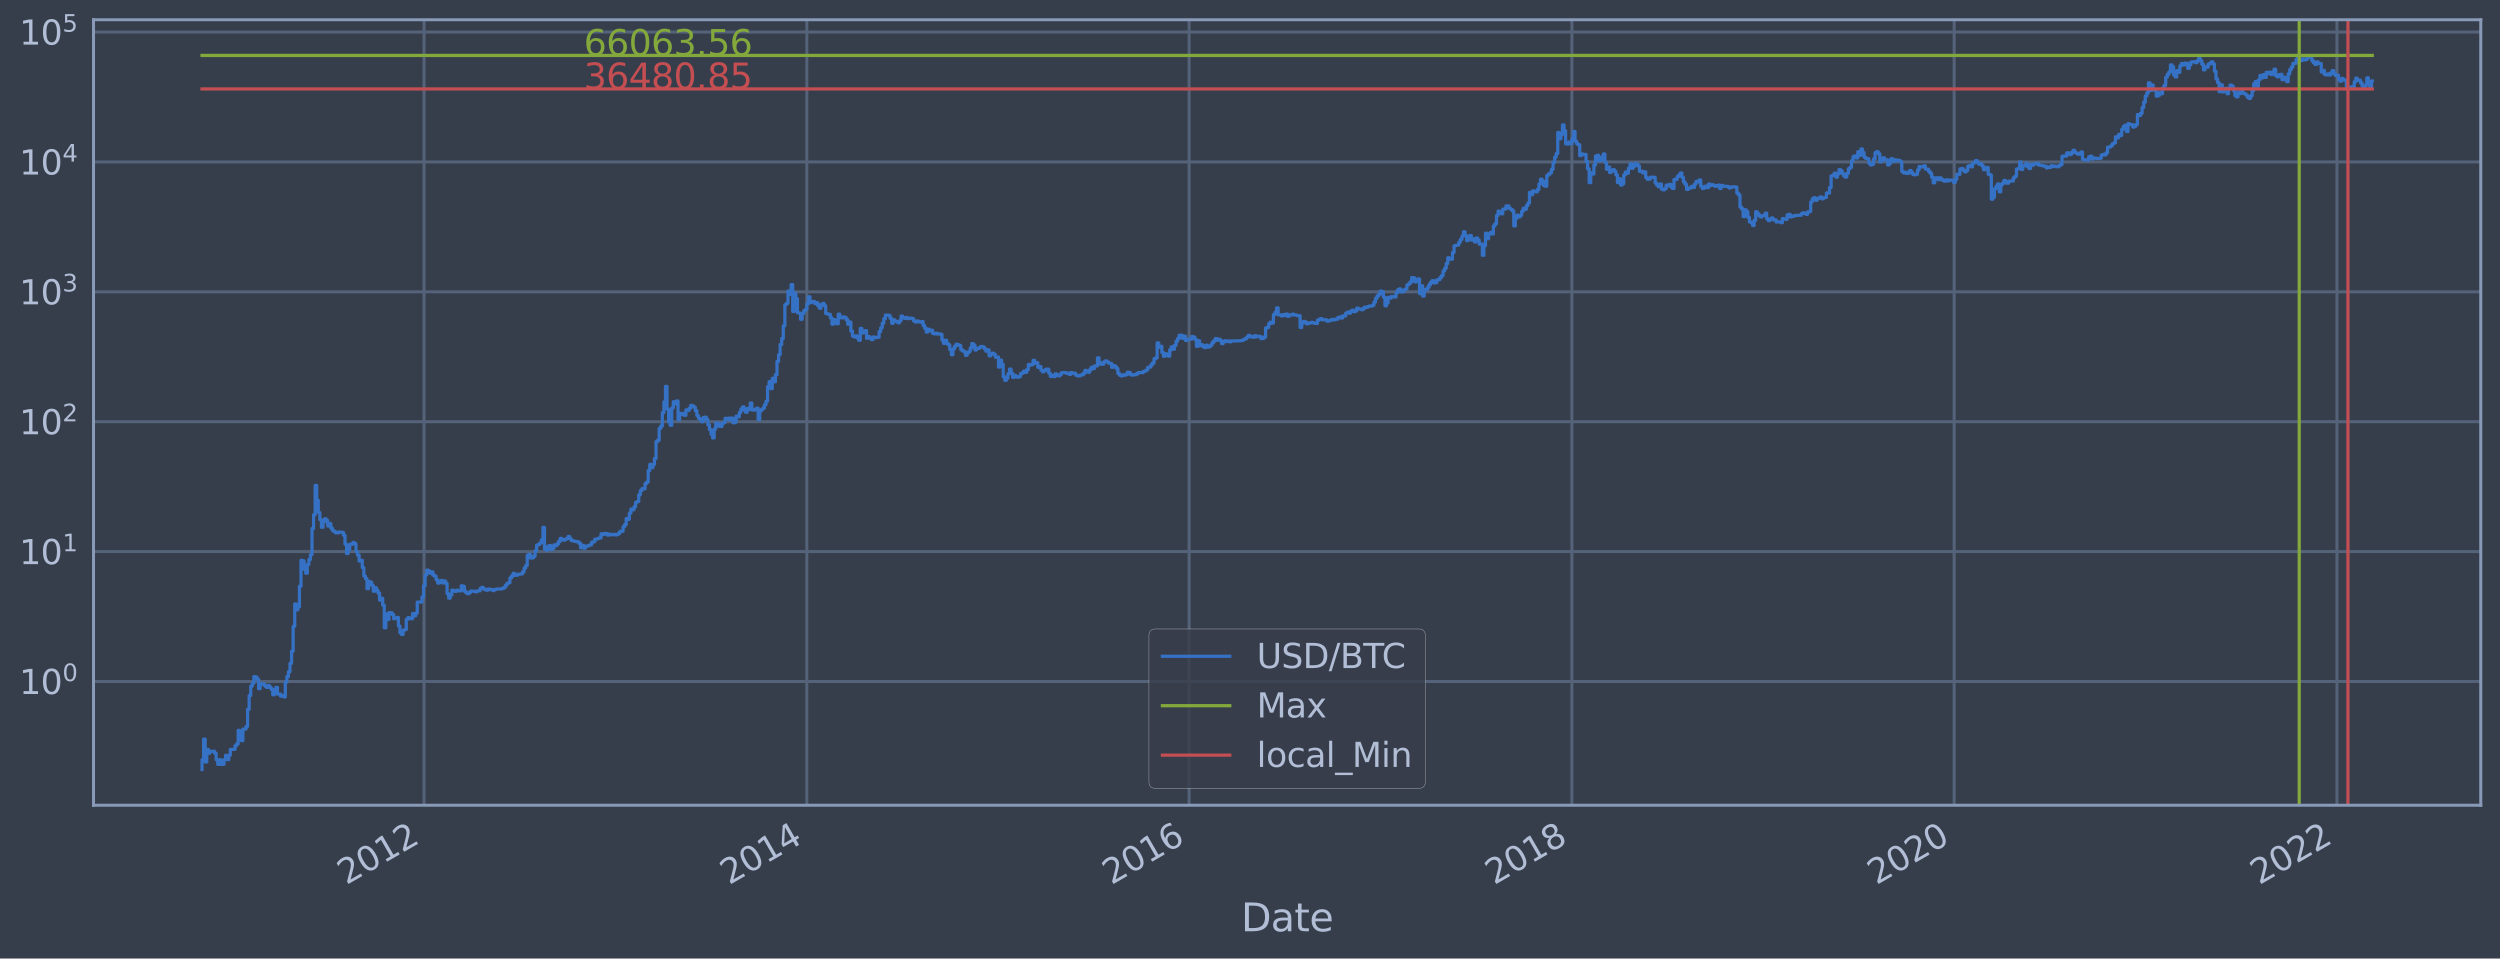 <?xml version="1.0" encoding="utf-8" standalone="no"?>
<!DOCTYPE svg PUBLIC "-//W3C//DTD SVG 1.1//EN"
  "http://www.w3.org/Graphics/SVG/1.1/DTD/svg11.dtd">
<svg xmlns:xlink="http://www.w3.org/1999/xlink" width="934.976pt" height="358.47pt" viewBox="0 0 934.976 358.47" xmlns="http://www.w3.org/2000/svg" version="1.1">
 <defs>
  <style type="text/css">*{stroke-linejoin: round; stroke-linecap: butt}</style>
 </defs>
 <g id="figure_1">
  <g id="patch_1">
   <path d="M 0 358.47 
L 934.976 358.47 
L 934.976 0 
L 0 0 
z
" style="fill: #373e4b"/>
  </g>
  <g id="axes_1">
   <g id="patch_2">
    <path d="M 34.976 301.14 
L 927.776 301.14 
L 927.776 7.38 
L 34.976 7.38 
z
" style="fill: #373e4b"/>
   </g>
   <g id="matplotlib.axis_1">
    <g id="xtick_1">
     <g id="line2d_1">
      <path d="M 158.593 301.14 
L 158.593 7.38 
" clip-path="url(#pdabdd92991)" style="fill: none; stroke: #546379; stroke-width: 1.12; stroke-linecap: square"/>
     </g>
     <g id="line2d_2"/>
     <g id="text_1">
      <!-- 2012 -->
      <g style="fill: #b1bed6" transform="translate(129.512 331.065)rotate(-30)scale(0.126 -0.126)">
       <defs>
        <path id="DejaVuSans-32" d="M 1228 531 
L 3431 531 
L 3431 0 
L 469 0 
L 469 531 
Q 828 903 1448 1529 
Q 2069 2156 2228 2338 
Q 2531 2678 2651 2914 
Q 2772 3150 2772 3378 
Q 2772 3750 2511 3984 
Q 2250 4219 1831 4219 
Q 1534 4219 1204 4116 
Q 875 4013 500 3803 
L 500 4441 
Q 881 4594 1212 4672 
Q 1544 4750 1819 4750 
Q 2544 4750 2975 4387 
Q 3406 4025 3406 3419 
Q 3406 3131 3298 2873 
Q 3191 2616 2906 2266 
Q 2828 2175 2409 1742 
Q 1991 1309 1228 531 
z
" transform="scale(0.016)"/>
        <path id="DejaVuSans-30" d="M 2034 4250 
Q 1547 4250 1301 3770 
Q 1056 3291 1056 2328 
Q 1056 1369 1301 889 
Q 1547 409 2034 409 
Q 2525 409 2770 889 
Q 3016 1369 3016 2328 
Q 3016 3291 2770 3770 
Q 2525 4250 2034 4250 
z
M 2034 4750 
Q 2819 4750 3233 4129 
Q 3647 3509 3647 2328 
Q 3647 1150 3233 529 
Q 2819 -91 2034 -91 
Q 1250 -91 836 529 
Q 422 1150 422 2328 
Q 422 3509 836 4129 
Q 1250 4750 2034 4750 
z
" transform="scale(0.016)"/>
        <path id="DejaVuSans-31" d="M 794 531 
L 1825 531 
L 1825 4091 
L 703 3866 
L 703 4441 
L 1819 4666 
L 2450 4666 
L 2450 531 
L 3481 531 
L 3481 0 
L 794 0 
L 794 531 
z
" transform="scale(0.016)"/>
       </defs>
       <use xlink:href="#DejaVuSans-32"/>
       <use xlink:href="#DejaVuSans-30" x="63.623"/>
       <use xlink:href="#DejaVuSans-31" x="127.246"/>
       <use xlink:href="#DejaVuSans-32" x="190.869"/>
      </g>
     </g>
    </g>
    <g id="xtick_2">
     <g id="line2d_3">
      <path d="M 301.751 301.14 
L 301.751 7.38 
" clip-path="url(#pdabdd92991)" style="fill: none; stroke: #546379; stroke-width: 1.12; stroke-linecap: square"/>
     </g>
     <g id="line2d_4"/>
     <g id="text_2">
      <!-- 2014 -->
      <g style="fill: #b1bed6" transform="translate(272.67 331.065)rotate(-30)scale(0.126 -0.126)">
       <defs>
        <path id="DejaVuSans-34" d="M 2419 4116 
L 825 1625 
L 2419 1625 
L 2419 4116 
z
M 2253 4666 
L 3047 4666 
L 3047 1625 
L 3713 1625 
L 3713 1100 
L 3047 1100 
L 3047 0 
L 2419 0 
L 2419 1100 
L 313 1100 
L 313 1709 
L 2253 4666 
z
" transform="scale(0.016)"/>
       </defs>
       <use xlink:href="#DejaVuSans-32"/>
       <use xlink:href="#DejaVuSans-30" x="63.623"/>
       <use xlink:href="#DejaVuSans-31" x="127.246"/>
       <use xlink:href="#DejaVuSans-34" x="190.869"/>
      </g>
     </g>
    </g>
    <g id="xtick_3">
     <g id="line2d_5">
      <path d="M 444.713 301.14 
L 444.713 7.38 
" clip-path="url(#pdabdd92991)" style="fill: none; stroke: #546379; stroke-width: 1.12; stroke-linecap: square"/>
     </g>
     <g id="line2d_6"/>
     <g id="text_3">
      <!-- 2016 -->
      <g style="fill: #b1bed6" transform="translate(415.632 331.065)rotate(-30)scale(0.126 -0.126)">
       <defs>
        <path id="DejaVuSans-36" d="M 2113 2584 
Q 1688 2584 1439 2293 
Q 1191 2003 1191 1497 
Q 1191 994 1439 701 
Q 1688 409 2113 409 
Q 2538 409 2786 701 
Q 3034 994 3034 1497 
Q 3034 2003 2786 2293 
Q 2538 2584 2113 2584 
z
M 3366 4563 
L 3366 3988 
Q 3128 4100 2886 4159 
Q 2644 4219 2406 4219 
Q 1781 4219 1451 3797 
Q 1122 3375 1075 2522 
Q 1259 2794 1537 2939 
Q 1816 3084 2150 3084 
Q 2853 3084 3261 2657 
Q 3669 2231 3669 1497 
Q 3669 778 3244 343 
Q 2819 -91 2113 -91 
Q 1303 -91 875 529 
Q 447 1150 447 2328 
Q 447 3434 972 4092 
Q 1497 4750 2381 4750 
Q 2619 4750 2861 4703 
Q 3103 4656 3366 4563 
z
" transform="scale(0.016)"/>
       </defs>
       <use xlink:href="#DejaVuSans-32"/>
       <use xlink:href="#DejaVuSans-30" x="63.623"/>
       <use xlink:href="#DejaVuSans-31" x="127.246"/>
       <use xlink:href="#DejaVuSans-36" x="190.869"/>
      </g>
     </g>
    </g>
    <g id="xtick_4">
     <g id="line2d_7">
      <path d="M 587.871 301.14 
L 587.871 7.38 
" clip-path="url(#pdabdd92991)" style="fill: none; stroke: #546379; stroke-width: 1.12; stroke-linecap: square"/>
     </g>
     <g id="line2d_8"/>
     <g id="text_4">
      <!-- 2018 -->
      <g style="fill: #b1bed6" transform="translate(558.79 331.065)rotate(-30)scale(0.126 -0.126)">
       <defs>
        <path id="DejaVuSans-38" d="M 2034 2216 
Q 1584 2216 1326 1975 
Q 1069 1734 1069 1313 
Q 1069 891 1326 650 
Q 1584 409 2034 409 
Q 2484 409 2743 651 
Q 3003 894 3003 1313 
Q 3003 1734 2745 1975 
Q 2488 2216 2034 2216 
z
M 1403 2484 
Q 997 2584 770 2862 
Q 544 3141 544 3541 
Q 544 4100 942 4425 
Q 1341 4750 2034 4750 
Q 2731 4750 3128 4425 
Q 3525 4100 3525 3541 
Q 3525 3141 3298 2862 
Q 3072 2584 2669 2484 
Q 3125 2378 3379 2068 
Q 3634 1759 3634 1313 
Q 3634 634 3220 271 
Q 2806 -91 2034 -91 
Q 1263 -91 848 271 
Q 434 634 434 1313 
Q 434 1759 690 2068 
Q 947 2378 1403 2484 
z
M 1172 3481 
Q 1172 3119 1398 2916 
Q 1625 2713 2034 2713 
Q 2441 2713 2670 2916 
Q 2900 3119 2900 3481 
Q 2900 3844 2670 4047 
Q 2441 4250 2034 4250 
Q 1625 4250 1398 4047 
Q 1172 3844 1172 3481 
z
" transform="scale(0.016)"/>
       </defs>
       <use xlink:href="#DejaVuSans-32"/>
       <use xlink:href="#DejaVuSans-30" x="63.623"/>
       <use xlink:href="#DejaVuSans-31" x="127.246"/>
       <use xlink:href="#DejaVuSans-38" x="190.869"/>
      </g>
     </g>
    </g>
    <g id="xtick_5">
     <g id="line2d_9">
      <path d="M 730.833 301.14 
L 730.833 7.38 
" clip-path="url(#pdabdd92991)" style="fill: none; stroke: #546379; stroke-width: 1.12; stroke-linecap: square"/>
     </g>
     <g id="line2d_10"/>
     <g id="text_5">
      <!-- 2020 -->
      <g style="fill: #b1bed6" transform="translate(701.752 331.065)rotate(-30)scale(0.126 -0.126)">
       <use xlink:href="#DejaVuSans-32"/>
       <use xlink:href="#DejaVuSans-30" x="63.623"/>
       <use xlink:href="#DejaVuSans-32" x="127.246"/>
       <use xlink:href="#DejaVuSans-30" x="190.869"/>
      </g>
     </g>
    </g>
    <g id="xtick_6">
     <g id="line2d_11">
      <path d="M 873.991 301.14 
L 873.991 7.38 
" clip-path="url(#pdabdd92991)" style="fill: none; stroke: #546379; stroke-width: 1.12; stroke-linecap: square"/>
     </g>
     <g id="line2d_12"/>
     <g id="text_6">
      <!-- 2022 -->
      <g style="fill: #b1bed6" transform="translate(844.91 331.065)rotate(-30)scale(0.126 -0.126)">
       <use xlink:href="#DejaVuSans-32"/>
       <use xlink:href="#DejaVuSans-30" x="63.623"/>
       <use xlink:href="#DejaVuSans-32" x="127.246"/>
       <use xlink:href="#DejaVuSans-32" x="190.869"/>
      </g>
     </g>
    </g>
    <g id="text_7">
     <!-- Date -->
     <g style="fill: #b1bed6" transform="translate(464.167 348.276)scale(0.144 -0.144)">
      <defs>
       <path id="DejaVuSans-44" d="M 1259 4147 
L 1259 519 
L 2022 519 
Q 2988 519 3436 956 
Q 3884 1394 3884 2338 
Q 3884 3275 3436 3711 
Q 2988 4147 2022 4147 
L 1259 4147 
z
M 628 4666 
L 1925 4666 
Q 3281 4666 3915 4102 
Q 4550 3538 4550 2338 
Q 4550 1131 3912 565 
Q 3275 0 1925 0 
L 628 0 
L 628 4666 
z
" transform="scale(0.016)"/>
       <path id="DejaVuSans-61" d="M 2194 1759 
Q 1497 1759 1228 1600 
Q 959 1441 959 1056 
Q 959 750 1161 570 
Q 1363 391 1709 391 
Q 2188 391 2477 730 
Q 2766 1069 2766 1631 
L 2766 1759 
L 2194 1759 
z
M 3341 1997 
L 3341 0 
L 2766 0 
L 2766 531 
Q 2569 213 2275 61 
Q 1981 -91 1556 -91 
Q 1019 -91 701 211 
Q 384 513 384 1019 
Q 384 1609 779 1909 
Q 1175 2209 1959 2209 
L 2766 2209 
L 2766 2266 
Q 2766 2663 2505 2880 
Q 2244 3097 1772 3097 
Q 1472 3097 1187 3025 
Q 903 2953 641 2809 
L 641 3341 
Q 956 3463 1253 3523 
Q 1550 3584 1831 3584 
Q 2591 3584 2966 3190 
Q 3341 2797 3341 1997 
z
" transform="scale(0.016)"/>
       <path id="DejaVuSans-74" d="M 1172 4494 
L 1172 3500 
L 2356 3500 
L 2356 3053 
L 1172 3053 
L 1172 1153 
Q 1172 725 1289 603 
Q 1406 481 1766 481 
L 2356 481 
L 2356 0 
L 1766 0 
Q 1100 0 847 248 
Q 594 497 594 1153 
L 594 3053 
L 172 3053 
L 172 3500 
L 594 3500 
L 594 4494 
L 1172 4494 
z
" transform="scale(0.016)"/>
       <path id="DejaVuSans-65" d="M 3597 1894 
L 3597 1613 
L 953 1613 
Q 991 1019 1311 708 
Q 1631 397 2203 397 
Q 2534 397 2845 478 
Q 3156 559 3463 722 
L 3463 178 
Q 3153 47 2828 -22 
Q 2503 -91 2169 -91 
Q 1331 -91 842 396 
Q 353 884 353 1716 
Q 353 2575 817 3079 
Q 1281 3584 2069 3584 
Q 2775 3584 3186 3129 
Q 3597 2675 3597 1894 
z
M 3022 2063 
Q 3016 2534 2758 2815 
Q 2500 3097 2075 3097 
Q 1594 3097 1305 2825 
Q 1016 2553 972 2059 
L 3022 2063 
z
" transform="scale(0.016)"/>
      </defs>
      <use xlink:href="#DejaVuSans-44"/>
      <use xlink:href="#DejaVuSans-61" x="77.002"/>
      <use xlink:href="#DejaVuSans-74" x="138.281"/>
      <use xlink:href="#DejaVuSans-65" x="177.49"/>
     </g>
    </g>
   </g>
   <g id="matplotlib.axis_2">
    <g id="ytick_1">
     <g id="line2d_13">
      <path d="M 34.976 254.864 
L 927.776 254.864 
" clip-path="url(#pdabdd92991)" style="fill: none; stroke: #546379; stroke-width: 1.12; stroke-linecap: square"/>
     </g>
     <g id="line2d_14"/>
     <g id="text_8">
      <!-- $\mathdefault{10^{0}}$ -->
      <g style="fill: #b1bed6" transform="translate(7.2 259.651)scale(0.126 -0.126)">
       <use xlink:href="#DejaVuSans-31" transform="translate(0 0.766)"/>
       <use xlink:href="#DejaVuSans-30" transform="translate(63.623 0.766)"/>
       <use xlink:href="#DejaVuSans-30" transform="translate(128.203 39.047)scale(0.7)"/>
      </g>
     </g>
    </g>
    <g id="ytick_2">
     <g id="line2d_15">
      <path d="M 34.976 206.288 
L 927.776 206.288 
" clip-path="url(#pdabdd92991)" style="fill: none; stroke: #546379; stroke-width: 1.12; stroke-linecap: square"/>
     </g>
     <g id="line2d_16"/>
     <g id="text_9">
      <!-- $\mathdefault{10^{1}}$ -->
      <g style="fill: #b1bed6" transform="translate(7.2 211.075)scale(0.126 -0.126)">
       <use xlink:href="#DejaVuSans-31" transform="translate(0 0.684)"/>
       <use xlink:href="#DejaVuSans-30" transform="translate(63.623 0.684)"/>
       <use xlink:href="#DejaVuSans-31" transform="translate(128.203 38.966)scale(0.7)"/>
      </g>
     </g>
    </g>
    <g id="ytick_3">
     <g id="line2d_17">
      <path d="M 34.976 157.713 
L 927.776 157.713 
" clip-path="url(#pdabdd92991)" style="fill: none; stroke: #546379; stroke-width: 1.12; stroke-linecap: square"/>
     </g>
     <g id="line2d_18"/>
     <g id="text_10">
      <!-- $\mathdefault{10^{2}}$ -->
      <g style="fill: #b1bed6" transform="translate(7.2 162.5)scale(0.126 -0.126)">
       <use xlink:href="#DejaVuSans-31" transform="translate(0 0.766)"/>
       <use xlink:href="#DejaVuSans-30" transform="translate(63.623 0.766)"/>
       <use xlink:href="#DejaVuSans-32" transform="translate(128.203 39.047)scale(0.7)"/>
      </g>
     </g>
    </g>
    <g id="ytick_4">
     <g id="line2d_19">
      <path d="M 34.976 109.138 
L 927.776 109.138 
" clip-path="url(#pdabdd92991)" style="fill: none; stroke: #546379; stroke-width: 1.12; stroke-linecap: square"/>
     </g>
     <g id="line2d_20"/>
     <g id="text_11">
      <!-- $\mathdefault{10^{3}}$ -->
      <g style="fill: #b1bed6" transform="translate(7.2 113.925)scale(0.126 -0.126)">
       <defs>
        <path id="DejaVuSans-33" d="M 2597 2516 
Q 3050 2419 3304 2112 
Q 3559 1806 3559 1356 
Q 3559 666 3084 287 
Q 2609 -91 1734 -91 
Q 1441 -91 1130 -33 
Q 819 25 488 141 
L 488 750 
Q 750 597 1062 519 
Q 1375 441 1716 441 
Q 2309 441 2620 675 
Q 2931 909 2931 1356 
Q 2931 1769 2642 2001 
Q 2353 2234 1838 2234 
L 1294 2234 
L 1294 2753 
L 1863 2753 
Q 2328 2753 2575 2939 
Q 2822 3125 2822 3475 
Q 2822 3834 2567 4026 
Q 2313 4219 1838 4219 
Q 1578 4219 1281 4162 
Q 984 4106 628 3988 
L 628 4550 
Q 988 4650 1302 4700 
Q 1616 4750 1894 4750 
Q 2613 4750 3031 4423 
Q 3450 4097 3450 3541 
Q 3450 3153 3228 2886 
Q 3006 2619 2597 2516 
z
" transform="scale(0.016)"/>
       </defs>
       <use xlink:href="#DejaVuSans-31" transform="translate(0 0.766)"/>
       <use xlink:href="#DejaVuSans-30" transform="translate(63.623 0.766)"/>
       <use xlink:href="#DejaVuSans-33" transform="translate(128.203 39.047)scale(0.7)"/>
      </g>
     </g>
    </g>
    <g id="ytick_5">
     <g id="line2d_21">
      <path d="M 34.976 60.562 
L 927.776 60.562 
" clip-path="url(#pdabdd92991)" style="fill: none; stroke: #546379; stroke-width: 1.12; stroke-linecap: square"/>
     </g>
     <g id="line2d_22"/>
     <g id="text_12">
      <!-- $\mathdefault{10^{4}}$ -->
      <g style="fill: #b1bed6" transform="translate(7.2 65.349)scale(0.126 -0.126)">
       <use xlink:href="#DejaVuSans-31" transform="translate(0 0.684)"/>
       <use xlink:href="#DejaVuSans-30" transform="translate(63.623 0.684)"/>
       <use xlink:href="#DejaVuSans-34" transform="translate(128.203 38.966)scale(0.7)"/>
      </g>
     </g>
    </g>
    <g id="ytick_6">
     <g id="line2d_23">
      <path d="M 34.976 11.987 
L 927.776 11.987 
" clip-path="url(#pdabdd92991)" style="fill: none; stroke: #546379; stroke-width: 1.12; stroke-linecap: square"/>
     </g>
     <g id="line2d_24"/>
     <g id="text_13">
      <!-- $\mathdefault{10^{5}}$ -->
      <g style="fill: #b1bed6" transform="translate(7.2 16.774)scale(0.126 -0.126)">
       <defs>
        <path id="DejaVuSans-35" d="M 691 4666 
L 3169 4666 
L 3169 4134 
L 1269 4134 
L 1269 2991 
Q 1406 3038 1543 3061 
Q 1681 3084 1819 3084 
Q 2600 3084 3056 2656 
Q 3513 2228 3513 1497 
Q 3513 744 3044 326 
Q 2575 -91 1722 -91 
Q 1428 -91 1123 -41 
Q 819 9 494 109 
L 494 744 
Q 775 591 1075 516 
Q 1375 441 1709 441 
Q 2250 441 2565 725 
Q 2881 1009 2881 1497 
Q 2881 1984 2565 2268 
Q 2250 2553 1709 2553 
Q 1456 2553 1204 2497 
Q 953 2441 691 2322 
L 691 4666 
z
" transform="scale(0.016)"/>
       </defs>
       <use xlink:href="#DejaVuSans-31" transform="translate(0 0.684)"/>
       <use xlink:href="#DejaVuSans-30" transform="translate(63.623 0.684)"/>
       <use xlink:href="#DejaVuSans-35" transform="translate(128.203 38.966)scale(0.7)"/>
      </g>
     </g>
    </g>
    <g id="ytick_7">
     <g id="line2d_25"/>
    </g>
    <g id="ytick_8">
     <g id="line2d_26"/>
    </g>
    <g id="ytick_9">
     <g id="line2d_27"/>
    </g>
    <g id="ytick_10">
     <g id="line2d_28"/>
    </g>
    <g id="ytick_11">
     <g id="line2d_29"/>
    </g>
    <g id="ytick_12">
     <g id="line2d_30"/>
    </g>
    <g id="ytick_13">
     <g id="line2d_31"/>
    </g>
    <g id="ytick_14">
     <g id="line2d_32"/>
    </g>
    <g id="ytick_15">
     <g id="line2d_33"/>
    </g>
    <g id="ytick_16">
     <g id="line2d_34"/>
    </g>
    <g id="ytick_17">
     <g id="line2d_35"/>
    </g>
    <g id="ytick_18">
     <g id="line2d_36"/>
    </g>
    <g id="ytick_19">
     <g id="line2d_37"/>
    </g>
    <g id="ytick_20">
     <g id="line2d_38"/>
    </g>
    <g id="ytick_21">
     <g id="line2d_39"/>
    </g>
    <g id="ytick_22">
     <g id="line2d_40"/>
    </g>
    <g id="ytick_23">
     <g id="line2d_41"/>
    </g>
    <g id="ytick_24">
     <g id="line2d_42"/>
    </g>
    <g id="ytick_25">
     <g id="line2d_43"/>
    </g>
    <g id="ytick_26">
     <g id="line2d_44"/>
    </g>
    <g id="ytick_27">
     <g id="line2d_45"/>
    </g>
    <g id="ytick_28">
     <g id="line2d_46"/>
    </g>
    <g id="ytick_29">
     <g id="line2d_47"/>
    </g>
    <g id="ytick_30">
     <g id="line2d_48"/>
    </g>
    <g id="ytick_31">
     <g id="line2d_49"/>
    </g>
    <g id="ytick_32">
     <g id="line2d_50"/>
    </g>
    <g id="ytick_33">
     <g id="line2d_51"/>
    </g>
    <g id="ytick_34">
     <g id="line2d_52"/>
    </g>
    <g id="ytick_35">
     <g id="line2d_53"/>
    </g>
    <g id="ytick_36">
     <g id="line2d_54"/>
    </g>
    <g id="ytick_37">
     <g id="line2d_55"/>
    </g>
    <g id="ytick_38">
     <g id="line2d_56"/>
    </g>
    <g id="ytick_39">
     <g id="line2d_57"/>
    </g>
    <g id="ytick_40">
     <g id="line2d_58"/>
    </g>
    <g id="ytick_41">
     <g id="line2d_59"/>
    </g>
    <g id="ytick_42">
     <g id="line2d_60"/>
    </g>
    <g id="ytick_43">
     <g id="line2d_61"/>
    </g>
    <g id="ytick_44">
     <g id="line2d_62"/>
    </g>
    <g id="ytick_45">
     <g id="line2d_63"/>
    </g>
    <g id="ytick_46">
     <g id="line2d_64"/>
    </g>
    <g id="ytick_47">
     <g id="line2d_65"/>
    </g>
    <g id="ytick_48">
     <g id="line2d_66"/>
    </g>
    <g id="ytick_49">
     <g id="line2d_67"/>
    </g>
    <g id="ytick_50">
     <g id="line2d_68"/>
    </g>
    <g id="ytick_51">
     <g id="line2d_69"/>
    </g>
    <g id="ytick_52">
     <g id="line2d_70"/>
    </g>
    <g id="ytick_53">
     <g id="line2d_71"/>
    </g>
    <g id="ytick_54">
     <g id="line2d_72"/>
    </g>
   </g>
   <g id="line2d_73">
    <path d="M 75.558 287.787 
L 75.558 284.109 
L 76.145 284.109 
L 76.145 276.416 
L 76.733 276.416 
L 76.733 284.97 
L 77.32 284.97 
L 77.32 280.263 
L 77.908 280.263 
L 77.908 281.718 
L 78.495 281.718 
L 78.495 280.978 
L 80.258 280.978 
L 80.258 281.718 
L 80.845 281.718 
L 80.845 284.109 
L 81.433 284.109 
L 81.433 285.868 
L 82.02 285.868 
L 82.02 284.109 
L 82.608 284.109 
L 82.608 285.868 
L 83.783 285.868 
L 83.783 284.109 
L 84.371 284.109 
L 84.371 282.485 
L 84.958 282.485 
L 84.958 284.109 
L 85.546 284.109 
L 85.546 282.485 
L 86.133 282.485 
L 86.133 280.263 
L 87.896 280.263 
L 87.896 278.901 
L 88.483 278.901 
L 88.483 278.252 
L 89.071 278.252 
L 89.071 273.164 
L 89.658 273.164 
L 89.658 274.194 
L 90.246 274.194 
L 90.246 277.011 
L 90.833 277.011 
L 90.833 272.668 
L 92.008 272.668 
L 92.008 271.709 
L 92.596 271.709 
L 92.596 265.291 
L 93.183 265.291 
L 93.183 260.105 
L 93.771 260.105 
L 93.771 256.623 
L 94.358 256.623 
L 94.358 255.506 
L 94.946 255.506 
L 94.946 253.046 
L 95.533 253.046 
L 95.533 253.24 
L 96.121 253.24 
L 96.121 254.036 
L 96.708 254.036 
L 96.708 257.56 
L 97.296 257.56 
L 97.296 255.725 
L 98.471 255.725 
L 98.471 255.946 
L 99.058 255.946 
L 99.058 256.623 
L 99.646 256.623 
L 99.646 257.086 
L 100.233 257.086 
L 100.233 256.395 
L 100.821 256.395 
L 100.821 257.086 
L 101.409 257.086 
L 101.409 257.801 
L 101.996 257.801 
L 101.996 259.836 
L 102.584 259.836 
L 102.584 258.045 
L 103.171 258.045 
L 103.171 257.086 
L 103.759 257.086 
L 103.759 259.571 
L 104.934 259.571 
L 104.934 260.377 
L 105.521 260.377 
L 105.521 260.105 
L 106.109 260.105 
L 106.109 260.653 
L 106.696 260.653 
L 106.696 255.076 
L 107.284 255.076 
L 107.284 253.046 
L 107.871 253.046 
L 107.871 251.194 
L 108.459 251.194 
L 108.459 248.069 
L 109.046 248.069 
L 109.046 243.546 
L 109.634 243.546 
L 109.634 234.225 
L 110.221 234.225 
L 110.221 225.884 
L 110.809 225.884 
L 110.809 228.077 
L 111.396 228.077 
L 111.396 226.98 
L 111.984 226.98 
L 111.984 219.248 
L 112.571 219.248 
L 112.571 209.568 
L 113.159 209.568 
L 113.159 209.791 
L 113.746 209.791 
L 113.746 212.985 
L 114.334 212.985 
L 114.334 214.393 
L 114.921 214.393 
L 114.921 211.128 
L 115.509 211.128 
L 115.509 209.275 
L 116.096 209.275 
L 116.096 207.437 
L 116.684 207.437 
L 116.684 197.664 
L 117.271 197.664 
L 117.271 192.538 
L 117.859 192.538 
L 117.859 181.527 
L 118.446 181.527 
L 118.446 187.068 
L 119.034 187.068 
L 119.034 191.676 
L 119.621 191.676 
L 119.621 194.362 
L 120.209 194.362 
L 120.209 197.193 
L 120.797 197.193 
L 120.797 195.156 
L 121.384 195.156 
L 121.384 194.018 
L 121.972 194.018 
L 121.972 194.628 
L 122.559 194.628 
L 122.559 196.719 
L 123.147 196.719 
L 123.147 195.801 
L 123.734 195.801 
L 123.734 197.511 
L 124.322 197.511 
L 124.322 198.421 
L 124.909 198.421 
L 124.909 198.817 
L 125.497 198.817 
L 125.497 199.296 
L 126.672 199.281 
L 126.672 198.95 
L 127.847 199.04 
L 127.847 199.1 
L 128.434 199.1 
L 128.434 200.161 
L 129.022 200.161 
L 129.022 203.487 
L 129.609 203.487 
L 129.609 207.018 
L 130.197 207.018 
L 130.197 205.563 
L 130.784 205.563 
L 130.784 203.524 
L 131.959 203.543 
L 131.959 202.886 
L 132.547 202.886 
L 132.547 203.395 
L 133.134 203.395 
L 133.134 206.267 
L 133.722 206.267 
L 133.722 207.594 
L 134.309 207.594 
L 134.309 209.816 
L 134.897 209.816 
L 134.897 209.568 
L 135.484 209.568 
L 135.484 212.273 
L 136.072 212.273 
L 136.072 215.409 
L 136.659 215.409 
L 136.659 216.407 
L 137.247 216.407 
L 137.247 220.165 
L 137.834 220.165 
L 137.834 217.455 
L 138.422 217.455 
L 138.422 217.78 
L 139.009 217.78 
L 139.009 218.939 
L 139.597 218.939 
L 139.597 221.123 
L 140.185 221.123 
L 140.185 219.801 
L 140.772 219.801 
L 140.772 220.785 
L 141.36 220.785 
L 141.36 221.816 
L 141.947 221.816 
L 141.947 224.439 
L 142.535 224.439 
L 142.535 223.752 
L 143.122 223.752 
L 143.122 226.315 
L 143.71 226.315 
L 143.71 234.787 
L 144.297 234.787 
L 144.297 229.613 
L 144.885 229.613 
L 144.885 231.687 
L 145.472 231.687 
L 145.472 229.109 
L 146.647 229.171 
L 146.647 229.805 
L 147.235 229.805 
L 147.235 231.408 
L 147.822 231.408 
L 147.822 231.064 
L 148.41 231.064 
L 148.41 230.928 
L 148.997 230.928 
L 148.997 234.146 
L 149.585 234.146 
L 149.585 236.66 
L 150.172 236.66 
L 150.172 237.293 
L 150.76 237.293 
L 150.76 235.703 
L 151.347 235.703 
L 151.347 235.449 
L 151.935 235.449 
L 151.935 231.687 
L 152.522 231.687 
L 152.522 230.996 
L 153.11 230.996 
L 153.11 231.269 
L 153.697 231.269 
L 153.697 231.408 
L 154.285 231.408 
L 154.285 229.486 
L 154.872 229.486 
L 154.872 230.326 
L 155.46 230.326 
L 155.46 229.296 
L 156.047 229.296 
L 156.047 225.201 
L 157.81 225.149 
L 157.81 223.275 
L 158.398 223.275 
L 158.398 219.093 
L 158.985 219.093 
L 158.985 215.054 
L 159.573 215.054 
L 159.573 213.218 
L 160.16 213.218 
L 160.16 213.513 
L 160.748 213.513 
L 160.748 214.393 
L 161.335 214.393 
L 161.335 213.903 
L 161.923 213.903 
L 161.923 215.15 
L 162.51 215.15 
L 162.51 215.474 
L 163.098 215.474 
L 163.098 216.785 
L 163.685 216.785 
L 163.685 218.073 
L 164.273 218.073 
L 164.273 217.889 
L 164.86 217.889 
L 164.86 217.1 
L 165.448 217.1 
L 165.448 217.999 
L 166.035 217.999 
L 166.035 217.277 
L 166.623 217.277 
L 166.623 218.184 
L 167.21 218.184 
L 167.21 222.037 
L 167.798 222.037 
L 167.798 223.704 
L 168.385 223.704 
L 168.385 222.533 
L 168.973 222.533 
L 168.973 220.701 
L 169.56 220.701 
L 169.56 220.995 
L 170.148 220.995 
L 170.148 221.166 
L 170.735 221.166 
L 170.735 220.743 
L 171.323 220.743 
L 171.323 220.953 
L 172.498 220.995 
L 172.498 219.093 
L 173.085 219.093 
L 173.085 219.287 
L 173.673 219.287 
L 173.673 221.123 
L 174.26 221.123 
L 174.26 221.728 
L 174.848 221.728 
L 174.848 222.037 
L 175.435 222.037 
L 175.435 221.553 
L 176.023 221.553 
L 176.023 221.038 
L 177.198 221.08 
L 177.198 221.166 
L 177.786 221.166 
L 177.786 221.337 
L 178.373 221.337 
L 178.373 221.038 
L 179.548 220.953 
L 179.548 220.124 
L 180.136 220.124 
L 180.136 219.682 
L 180.723 219.682 
L 180.723 220.246 
L 181.311 220.246 
L 181.311 220.535 
L 181.898 220.535 
L 181.898 220.743 
L 182.486 220.743 
L 182.486 220.287 
L 183.073 220.287 
L 183.073 220.493 
L 184.248 220.493 
L 184.248 220.869 
L 184.836 220.869 
L 184.836 220.493 
L 185.423 220.493 
L 185.423 220.328 
L 187.773 220.246 
L 187.773 220.043 
L 188.361 220.043 
L 188.361 219.801 
L 188.948 219.801 
L 188.948 218.977 
L 189.536 218.977 
L 189.536 218.221 
L 190.123 218.221 
L 190.123 217.926 
L 190.711 217.926 
L 190.711 216.136 
L 191.298 216.136 
L 191.298 215.441 
L 191.886 215.441 
L 191.886 214.424 
L 192.473 214.424 
L 192.473 215.182 
L 193.648 215.118 
L 193.648 214.768 
L 194.823 214.705 
L 194.823 214.611 
L 195.411 214.611 
L 195.411 213.873 
L 195.998 213.873 
L 195.998 212.47 
L 196.586 212.47 
L 196.586 211.53 
L 197.174 211.53 
L 197.174 207.661 
L 197.761 207.661 
L 197.761 207.304 
L 198.349 207.304 
L 198.349 208.723 
L 199.524 208.628 
L 199.524 208.001 
L 200.111 208.001 
L 200.111 206.037 
L 200.699 206.037 
L 200.699 203.879 
L 201.286 203.879 
L 201.286 203.617 
L 201.874 203.617 
L 201.874 203.085 
L 202.461 203.085 
L 202.461 201.921 
L 203.049 201.921 
L 203.049 197.221 
L 203.636 197.221 
L 203.636 205.36 
L 204.224 205.36 
L 204.224 205.767 
L 204.811 205.767 
L 204.811 204.297 
L 205.399 204.297 
L 205.399 204.011 
L 205.986 204.011 
L 205.986 205.542 
L 206.574 205.542 
L 206.574 205.079 
L 207.161 205.079 
L 207.161 203.766 
L 207.749 203.766 
L 207.749 204.011 
L 208.336 204.011 
L 208.336 203.377 
L 208.924 203.377 
L 208.924 202.477 
L 209.511 202.477 
L 209.511 201.363 
L 210.099 201.363 
L 210.099 201.75 
L 210.686 201.75 
L 210.686 202.024 
L 211.274 202.024 
L 211.274 201.648 
L 211.861 201.648 
L 211.861 201.446 
L 212.449 201.446 
L 212.449 200.64 
L 213.036 200.64 
L 213.036 201.446 
L 213.624 201.446 
L 213.624 202.163 
L 214.799 202.267 
L 214.799 202.46 
L 215.974 202.548 
L 215.974 202.69 
L 216.562 202.69 
L 216.562 203.23 
L 217.149 203.23 
L 217.149 204.881 
L 217.737 204.881 
L 217.737 203.954 
L 218.324 203.954 
L 218.324 205.019 
L 218.912 205.019 
L 218.912 204.335 
L 219.499 204.335 
L 219.499 204.201 
L 220.087 204.201 
L 220.087 203.954 
L 220.674 203.954 
L 220.674 203.747 
L 221.262 203.747 
L 221.262 202.761 
L 221.849 202.761 
L 221.849 202.619 
L 222.437 202.619 
L 222.437 201.648 
L 223.612 201.581 
L 223.612 201.312 
L 224.199 201.312 
L 224.199 201.163 
L 224.787 201.163 
L 224.787 199.662 
L 225.374 199.662 
L 225.374 199.91 
L 225.962 199.91 
L 225.962 199.494 
L 227.137 199.57 
L 227.137 200.114 
L 227.724 200.114 
L 227.724 199.755 
L 228.312 199.755 
L 228.312 200.036 
L 229.487 199.942 
L 229.487 199.848 
L 230.074 199.848 
L 230.074 200.083 
L 230.662 200.083 
L 230.662 199.895 
L 231.249 199.895 
L 231.249 199.433 
L 231.837 199.433 
L 231.837 198.728 
L 233.012 198.684 
L 233.012 197.002 
L 233.599 197.002 
L 233.599 196.176 
L 234.187 196.176 
L 234.187 193.923 
L 234.775 193.923 
L 234.775 194.231 
L 235.362 194.231 
L 235.362 191.899 
L 235.95 191.899 
L 235.95 190.387 
L 236.537 190.387 
L 236.537 190.646 
L 237.125 190.646 
L 237.125 189.512 
L 237.712 189.512 
L 237.712 187.846 
L 238.3 187.846 
L 238.3 187.557 
L 238.887 187.557 
L 238.887 185.032 
L 239.475 185.032 
L 239.475 183.481 
L 240.062 183.481 
L 240.062 182.749 
L 241.237 182.833 
L 241.237 180.872 
L 241.825 180.872 
L 241.825 180.317 
L 242.412 180.317 
L 242.412 176.014 
L 243 176.014 
L 243 173.672 
L 243.587 173.672 
L 243.587 174.879 
L 244.175 174.879 
L 244.175 173.686 
L 244.762 173.686 
L 244.762 171.46 
L 245.35 171.46 
L 245.35 165.162 
L 245.937 165.162 
L 245.937 164.664 
L 246.525 164.664 
L 246.525 160.219 
L 247.112 160.219 
L 247.112 159.358 
L 247.7 159.358 
L 247.7 154.34 
L 248.287 154.34 
L 248.287 150.301 
L 248.875 150.301 
L 248.875 144.513 
L 249.462 144.513 
L 249.462 153.022 
L 250.05 153.022 
L 250.05 157.713 
L 250.637 157.713 
L 250.637 159.041 
L 251.225 159.041 
L 251.225 152.588 
L 251.812 152.588 
L 251.812 150.241 
L 252.4 150.241 
L 252.4 151.072 
L 252.988 151.072 
L 252.988 149.941 
L 253.575 149.941 
L 253.575 157.028 
L 254.163 157.028 
L 254.163 154.586 
L 254.75 154.586 
L 254.75 155.069 
L 255.338 155.069 
L 255.338 154.64 
L 255.925 154.64 
L 255.925 155.322 
L 256.513 155.322 
L 256.513 153.291 
L 257.1 153.291 
L 257.1 153.515 
L 257.688 153.515 
L 257.688 152.721 
L 258.275 152.721 
L 258.275 151.618 
L 258.863 151.618 
L 258.863 151.808 
L 259.45 151.808 
L 259.45 152.292 
L 260.038 152.292 
L 260.038 153.619 
L 260.625 153.619 
L 260.625 155.417 
L 261.213 155.417 
L 261.213 156.464 
L 261.8 156.464 
L 261.8 156.906 
L 262.388 156.906 
L 262.388 157.734 
L 262.975 157.734 
L 262.975 156.152 
L 263.563 156.152 
L 263.563 156.021 
L 264.15 156.021 
L 264.15 156.908 
L 264.738 156.908 
L 264.738 158.873 
L 265.325 158.873 
L 265.325 160.651 
L 265.913 160.651 
L 265.913 162.41 
L 266.5 162.41 
L 266.5 163.782 
L 267.088 163.782 
L 267.088 160.434 
L 267.675 160.434 
L 267.675 158.139 
L 268.263 158.139 
L 268.263 158.345 
L 268.85 158.345 
L 268.85 159.472 
L 270.025 159.474 
L 270.025 158.356 
L 270.613 158.356 
L 270.613 157.989 
L 271.2 157.989 
L 271.2 156.444 
L 271.788 156.444 
L 271.788 156.694 
L 272.376 156.694 
L 272.376 156.373 
L 272.963 156.373 
L 272.963 157.13 
L 273.551 157.13 
L 273.551 156.357 
L 274.138 156.357 
L 274.138 158.122 
L 274.726 158.122 
L 274.726 157.861 
L 275.313 157.861 
L 275.313 155.62 
L 275.901 155.62 
L 275.901 155.887 
L 276.488 155.887 
L 276.488 154.271 
L 277.076 154.271 
L 277.076 153.033 
L 277.663 153.033 
L 277.663 152.164 
L 278.251 152.164 
L 278.251 153.409 
L 278.838 153.409 
L 278.838 154.189 
L 279.426 154.189 
L 279.426 152.747 
L 280.013 152.747 
L 280.013 153.166 
L 280.601 153.166 
L 280.601 150.743 
L 281.188 150.743 
L 281.188 153.339 
L 282.363 153.406 
L 282.363 153.065 
L 282.951 153.065 
L 282.951 152.669 
L 283.538 152.669 
L 283.538 156.916 
L 284.126 156.916 
L 284.126 153.657 
L 284.713 153.657 
L 284.713 153.155 
L 285.301 153.155 
L 285.301 152.603 
L 285.888 152.603 
L 285.888 151.355 
L 286.476 151.355 
L 286.476 150.029 
L 287.063 150.029 
L 287.063 144.608 
L 287.651 144.608 
L 287.651 142.704 
L 288.238 142.704 
L 288.238 145.365 
L 288.826 145.365 
L 288.826 141.467 
L 289.413 141.467 
L 289.413 142.776 
L 290.001 142.776 
L 290.001 140.146 
L 290.588 140.146 
L 290.588 135.178 
L 291.176 135.178 
L 291.176 132.654 
L 291.764 132.654 
L 291.764 128.84 
L 292.351 128.84 
L 292.351 126.59 
L 292.939 126.59 
L 292.939 121.865 
L 293.526 121.865 
L 293.526 113.977 
L 294.114 113.977 
L 294.114 113.465 
L 294.701 113.465 
L 294.701 108.842 
L 295.289 108.842 
L 295.289 110.109 
L 295.876 110.109 
L 295.876 106.431 
L 296.464 106.431 
L 296.464 116.485 
L 297.051 116.485 
L 297.051 109.591 
L 297.639 109.591 
L 297.639 111.715 
L 298.226 111.715 
L 298.226 116.966 
L 298.814 116.966 
L 298.814 117.11 
L 299.401 117.11 
L 299.401 119.424 
L 299.989 119.424 
L 299.989 117.304 
L 300.576 117.304 
L 300.576 116.215 
L 301.164 116.215 
L 301.164 115.719 
L 301.751 115.719 
L 301.751 113.651 
L 302.339 113.651 
L 302.339 110.996 
L 302.926 110.996 
L 302.926 113.163 
L 303.514 113.163 
L 303.514 112.715 
L 304.689 112.77 
L 304.689 113.552 
L 305.276 113.552 
L 305.276 113.202 
L 305.864 113.202 
L 305.864 114.379 
L 306.451 114.379 
L 306.451 115.275 
L 307.039 115.275 
L 307.039 113.845 
L 307.626 113.845 
L 307.626 113.47 
L 308.214 113.47 
L 308.214 114.352 
L 308.801 114.352 
L 308.801 117.249 
L 309.389 117.249 
L 309.389 117.426 
L 309.977 117.426 
L 309.977 117.577 
L 310.564 117.577 
L 310.564 118.886 
L 311.152 118.886 
L 311.152 121.257 
L 311.739 121.257 
L 311.739 119.529 
L 312.327 119.529 
L 312.327 120.441 
L 312.914 120.441 
L 312.914 121.09 
L 313.502 121.09 
L 313.502 117.483 
L 314.089 117.483 
L 314.089 118.818 
L 315.264 118.907 
L 315.264 118.519 
L 315.852 118.519 
L 315.852 118.718 
L 316.439 118.718 
L 316.439 119.524 
L 317.027 119.524 
L 317.027 121.256 
L 317.614 121.256 
L 317.614 120.42 
L 318.202 120.42 
L 318.202 123.777 
L 318.789 123.777 
L 318.789 125.635 
L 319.377 125.635 
L 319.377 126.043 
L 319.964 126.043 
L 319.964 125.611 
L 320.552 125.611 
L 320.552 126.365 
L 321.139 126.365 
L 321.139 127.27 
L 321.727 127.27 
L 321.727 122.811 
L 322.314 122.811 
L 322.314 124.529 
L 322.902 124.529 
L 322.902 123.829 
L 323.489 123.829 
L 323.489 123.67 
L 324.077 123.67 
L 324.077 126.515 
L 324.664 126.515 
L 324.664 125.888 
L 325.252 125.888 
L 325.252 126.457 
L 325.839 126.457 
L 325.839 127.04 
L 326.427 127.04 
L 326.427 126.03 
L 327.014 126.03 
L 327.014 126.34 
L 327.602 126.34 
L 327.602 126.146 
L 328.777 126.129 
L 328.777 124.016 
L 329.365 124.016 
L 329.365 122.614 
L 329.952 122.614 
L 329.952 120.896 
L 330.54 120.896 
L 330.54 119.178 
L 331.127 119.178 
L 331.127 117.84 
L 332.302 117.856 
L 332.302 117.996 
L 332.89 117.996 
L 332.89 119.054 
L 333.477 119.054 
L 333.477 120.912 
L 334.065 120.912 
L 334.065 119.635 
L 334.652 119.635 
L 334.652 120.145 
L 335.24 120.145 
L 335.24 120.331 
L 335.827 120.331 
L 335.827 120.726 
L 336.415 120.726 
L 336.415 119.914 
L 337.002 119.914 
L 337.002 118.21 
L 337.59 118.21 
L 337.59 118.851 
L 338.177 118.851 
L 338.177 119.054 
L 338.765 119.054 
L 338.765 118.751 
L 339.352 118.751 
L 339.352 119.181 
L 339.94 119.181 
L 339.94 119.026 
L 341.115 118.985 
L 341.115 119.208 
L 341.702 119.208 
L 341.702 120.059 
L 342.29 120.059 
L 342.29 120.43 
L 342.877 120.43 
L 342.877 120.064 
L 343.465 120.064 
L 343.465 120.322 
L 344.052 120.322 
L 344.052 120.447 
L 344.64 120.447 
L 344.64 120.242 
L 345.227 120.242 
L 345.227 121.75 
L 345.815 121.75 
L 345.815 122.776 
L 346.402 122.776 
L 346.402 124.186 
L 346.99 124.186 
L 346.99 123.108 
L 347.578 123.108 
L 347.578 123.695 
L 348.165 123.695 
L 348.165 123.483 
L 348.753 123.483 
L 348.753 124.671 
L 349.34 124.671 
L 349.34 124.865 
L 349.928 124.865 
L 349.928 124.639 
L 350.515 124.639 
L 350.515 124.916 
L 351.69 124.859 
L 351.69 125.028 
L 352.278 125.028 
L 352.278 127.161 
L 352.865 127.161 
L 352.865 128.407 
L 353.453 128.407 
L 353.453 127.254 
L 354.04 127.254 
L 354.04 128.447 
L 354.628 128.447 
L 354.628 128.992 
L 355.215 128.992 
L 355.215 130.755 
L 355.803 130.755 
L 355.803 132.679 
L 356.39 132.679 
L 356.39 130.48 
L 356.978 130.48 
L 356.978 129.505 
L 357.565 129.505 
L 357.565 128.742 
L 358.153 128.742 
L 358.153 128.948 
L 358.74 128.948 
L 358.74 129.225 
L 359.328 129.225 
L 359.328 130.779 
L 359.915 130.779 
L 359.915 131.23 
L 360.503 131.23 
L 360.503 131.57 
L 361.09 131.57 
L 361.09 132.89 
L 361.678 132.89 
L 361.678 131.981 
L 362.265 131.981 
L 362.265 131.47 
L 362.853 131.47 
L 362.853 130.146 
L 363.44 130.146 
L 363.44 128.515 
L 364.028 128.515 
L 364.028 129.063 
L 364.615 129.063 
L 364.615 130.898 
L 365.203 130.898 
L 365.203 130.277 
L 366.378 130.292 
L 366.378 129.796 
L 366.966 129.796 
L 366.966 129.571 
L 367.553 129.571 
L 367.553 129.773 
L 368.141 129.773 
L 368.141 130.516 
L 368.728 130.516 
L 368.728 131.347 
L 369.316 131.347 
L 369.316 130.82 
L 369.903 130.82 
L 369.903 133.087 
L 370.491 133.087 
L 370.491 132.429 
L 371.078 132.429 
L 371.078 132.086 
L 371.666 132.086 
L 371.666 132.53 
L 372.253 132.53 
L 372.253 133.615 
L 373.428 133.52 
L 373.428 137.3 
L 374.016 137.3 
L 374.016 134.678 
L 374.603 134.678 
L 374.603 136.298 
L 375.191 136.298 
L 375.191 140.889 
L 375.778 140.889 
L 375.778 142.25 
L 376.366 142.25 
L 376.366 141.466 
L 376.953 141.466 
L 376.953 139.822 
L 377.541 139.822 
L 377.541 138.021 
L 378.128 138.021 
L 378.128 139.581 
L 378.716 139.581 
L 378.716 141.152 
L 379.303 141.152 
L 379.303 140.37 
L 379.891 140.37 
L 379.891 140.855 
L 380.478 140.855 
L 380.478 141.086 
L 381.066 141.086 
L 381.066 140.857 
L 381.653 140.857 
L 381.653 139.762 
L 382.241 139.762 
L 382.241 139.47 
L 382.828 139.47 
L 382.828 138.774 
L 383.416 138.774 
L 383.416 139.249 
L 384.003 139.249 
L 384.003 138.206 
L 384.591 138.206 
L 384.591 136.306 
L 385.178 136.306 
L 385.178 136.518 
L 385.766 136.518 
L 385.766 136.372 
L 386.354 136.372 
L 386.354 134.78 
L 386.941 134.78 
L 386.941 135.827 
L 387.529 135.827 
L 387.529 135.657 
L 388.116 135.657 
L 388.116 137.386 
L 388.704 137.386 
L 388.704 137.075 
L 389.291 137.075 
L 389.291 138.448 
L 389.879 138.448 
L 389.879 139.039 
L 390.466 139.039 
L 390.466 138.681 
L 391.054 138.681 
L 391.054 138.075 
L 392.229 138.056 
L 392.229 139.599 
L 392.816 139.599 
L 392.816 140.793 
L 393.404 140.793 
L 393.404 140.372 
L 393.991 140.372 
L 393.991 140.831 
L 394.579 140.831 
L 394.579 139.815 
L 395.166 139.815 
L 395.166 140.485 
L 396.341 140.587 
L 396.341 140.053 
L 396.929 140.053 
L 396.929 139.398 
L 398.691 139.322 
L 398.691 139.601 
L 399.866 139.542 
L 399.866 140.014 
L 400.454 140.014 
L 400.454 139.35 
L 401.041 139.35 
L 401.041 139.635 
L 402.216 139.559 
L 402.216 140.295 
L 402.804 140.295 
L 402.804 140.568 
L 403.979 140.607 
L 403.979 140.245 
L 405.154 140.179 
L 405.154 139.599 
L 405.742 139.599 
L 405.742 138.53 
L 406.329 138.53 
L 406.329 138.934 
L 406.917 138.934 
L 406.917 139.226 
L 407.504 139.226 
L 407.504 138.281 
L 408.092 138.281 
L 408.092 137.359 
L 408.679 137.359 
L 408.679 137.873 
L 409.267 137.873 
L 409.267 136.874 
L 410.442 136.838 
L 410.442 133.808 
L 411.029 133.808 
L 411.029 135.57 
L 411.617 135.57 
L 411.617 136.239 
L 412.792 136.238 
L 412.792 135.325 
L 413.379 135.325 
L 413.379 134.968 
L 413.967 134.968 
L 413.967 135.365 
L 414.554 135.365 
L 414.554 135.823 
L 415.729 135.917 
L 415.729 137.376 
L 416.317 137.376 
L 416.317 136.683 
L 416.904 136.683 
L 416.904 137.08 
L 417.492 137.08 
L 417.492 137.828 
L 418.079 137.828 
L 418.079 139.66 
L 418.667 139.66 
L 418.667 140.313 
L 419.254 140.313 
L 419.254 140.602 
L 419.842 140.602 
L 419.842 140.176 
L 420.429 140.176 
L 420.429 140.329 
L 421.017 140.329 
L 421.017 140.075 
L 421.604 140.075 
L 421.604 139.203 
L 422.192 139.203 
L 422.192 139.349 
L 422.779 139.349 
L 422.779 140.142 
L 423.367 140.142 
L 423.367 140.296 
L 423.955 140.296 
L 423.955 140.119 
L 425.13 140.103 
L 425.13 139.668 
L 425.717 139.668 
L 425.717 139.32 
L 427.48 139.385 
L 427.48 138.981 
L 428.067 138.981 
L 428.067 138.747 
L 428.655 138.747 
L 428.655 138.385 
L 429.242 138.385 
L 429.242 137.373 
L 430.417 137.266 
L 430.417 136.422 
L 431.005 136.422 
L 431.005 135.782 
L 431.592 135.782 
L 431.592 134.202 
L 432.18 134.202 
L 432.18 133.833 
L 432.767 133.833 
L 432.767 128.232 
L 433.355 128.232 
L 433.355 129.903 
L 433.942 129.903 
L 433.942 129.515 
L 434.53 129.515 
L 434.53 131.846 
L 435.117 131.846 
L 435.117 133.243 
L 435.705 133.243 
L 435.705 132.293 
L 436.292 132.293 
L 436.292 132.763 
L 436.88 132.763 
L 436.88 133.199 
L 437.467 133.199 
L 437.467 130.808 
L 438.055 130.808 
L 438.055 129.702 
L 438.642 129.702 
L 438.642 130.604 
L 439.23 130.604 
L 439.23 129.148 
L 439.817 129.148 
L 439.817 127.615 
L 440.405 127.615 
L 440.405 126.64 
L 440.992 126.64 
L 440.992 125.338 
L 442.167 125.382 
L 442.167 126.536 
L 442.755 126.536 
L 442.755 125.704 
L 443.343 125.704 
L 443.343 127.317 
L 443.93 127.317 
L 443.93 127.029 
L 444.518 127.029 
L 444.518 126.807 
L 445.693 126.823 
L 445.693 125.86 
L 446.28 125.86 
L 446.28 126.078 
L 446.868 126.078 
L 446.868 126.964 
L 447.455 126.964 
L 447.455 129.541 
L 448.043 129.541 
L 448.043 127.421 
L 448.63 127.421 
L 448.63 129.269 
L 449.218 129.269 
L 449.218 128.912 
L 449.805 128.912 
L 449.805 129.651 
L 450.393 129.651 
L 450.393 129.999 
L 450.98 129.999 
L 450.98 129.11 
L 451.568 129.11 
L 451.568 129.829 
L 452.155 129.829 
L 452.155 129.598 
L 452.743 129.598 
L 452.743 129.008 
L 453.33 129.008 
L 453.33 128.102 
L 453.918 128.102 
L 453.918 127.439 
L 454.505 127.439 
L 454.505 126.613 
L 455.093 126.613 
L 455.093 127.265 
L 455.68 127.265 
L 455.68 126.849 
L 456.268 126.849 
L 456.268 127.313 
L 456.855 127.313 
L 456.855 128.512 
L 457.443 128.512 
L 457.443 127.836 
L 458.03 127.836 
L 458.03 127.433 
L 458.618 127.433 
L 458.618 127.692 
L 459.205 127.692 
L 459.205 127.514 
L 459.793 127.514 
L 459.793 127.854 
L 460.38 127.854 
L 460.38 127.541 
L 463.906 127.441 
L 463.906 127.401 
L 464.493 127.401 
L 464.493 127.245 
L 465.081 127.245 
L 465.081 126.914 
L 465.668 126.914 
L 465.668 126.652 
L 466.256 126.652 
L 466.256 126.091 
L 466.843 126.091 
L 466.843 125.405 
L 467.431 125.405 
L 467.431 125.984 
L 468.018 125.984 
L 468.018 125.843 
L 468.606 125.843 
L 468.606 126.132 
L 469.193 126.132 
L 469.193 125.564 
L 469.781 125.564 
L 469.781 125.946 
L 470.368 125.946 
L 470.368 125.712 
L 471.543 125.796 
L 471.543 126.647 
L 472.131 126.647 
L 472.131 126.531 
L 472.718 126.531 
L 472.718 126.044 
L 473.306 126.044 
L 473.306 122.665 
L 473.893 122.665 
L 473.893 122.453 
L 474.481 122.453 
L 474.481 121.075 
L 475.068 121.075 
L 475.068 120.494 
L 475.656 120.494 
L 475.656 120.837 
L 476.243 120.837 
L 476.243 117.717 
L 476.831 117.717 
L 476.831 116.847 
L 477.418 116.847 
L 477.418 115.152 
L 478.006 115.152 
L 478.006 117.761 
L 479.181 117.744 
L 479.181 118.165 
L 479.768 118.165 
L 479.768 117.651 
L 480.356 117.651 
L 480.356 118 
L 480.944 118 
L 480.944 117.468 
L 481.531 117.468 
L 481.531 118.31 
L 482.119 118.31 
L 482.119 117.76 
L 483.294 117.802 
L 483.294 117.477 
L 483.881 117.477 
L 483.881 117.776 
L 485.056 117.856 
L 485.056 118.052 
L 486.231 118.074 
L 486.231 122.502 
L 486.819 122.502 
L 486.819 120.896 
L 487.406 120.896 
L 487.406 120.208 
L 487.994 120.208 
L 487.994 120.412 
L 488.581 120.412 
L 488.581 121.095 
L 489.169 121.095 
L 489.169 120.962 
L 489.756 120.962 
L 489.756 120.72 
L 490.344 120.72 
L 490.344 120.557 
L 490.931 120.557 
L 490.931 120.71 
L 491.519 120.71 
L 491.519 120.941 
L 492.694 120.959 
L 492.694 119.776 
L 493.281 119.776 
L 493.281 119.382 
L 493.869 119.382 
L 493.869 119.166 
L 494.456 119.166 
L 494.456 119.606 
L 496.219 119.612 
L 496.219 120.123 
L 496.806 120.123 
L 496.806 119.95 
L 497.394 119.95 
L 497.394 119.779 
L 497.981 119.779 
L 497.981 119.462 
L 498.569 119.462 
L 498.569 119.663 
L 499.157 119.663 
L 499.157 119.402 
L 500.332 119.401 
L 500.332 118.751 
L 500.919 118.751 
L 500.919 118.586 
L 501.507 118.586 
L 501.507 118.961 
L 502.094 118.961 
L 502.094 118.12 
L 503.269 118.178 
L 503.269 117.091 
L 503.857 117.091 
L 503.857 116.752 
L 504.444 116.752 
L 504.444 117.159 
L 505.032 117.159 
L 505.032 116.364 
L 505.619 116.364 
L 505.619 116.024 
L 506.207 116.024 
L 506.207 116.593 
L 506.794 116.593 
L 506.794 116.311 
L 507.382 116.311 
L 507.382 115.235 
L 507.969 115.235 
L 507.969 115.576 
L 509.144 115.614 
L 509.144 115.855 
L 509.732 115.855 
L 509.732 115.431 
L 510.319 115.431 
L 510.319 114.845 
L 511.494 114.955 
L 511.494 114.677 
L 512.082 114.677 
L 512.082 114.434 
L 513.257 114.491 
L 513.257 114.146 
L 513.844 114.146 
L 513.844 112.942 
L 514.432 112.942 
L 514.432 111.534 
L 515.019 111.534 
L 515.019 110.661 
L 515.607 110.661 
L 515.607 110.04 
L 516.194 110.04 
L 516.194 108.856 
L 516.782 108.856 
L 516.782 109.145 
L 517.369 109.145 
L 517.369 111.116 
L 517.957 111.116 
L 517.957 114.354 
L 518.545 114.354 
L 518.545 113.336 
L 519.132 113.336 
L 519.132 111.206 
L 519.72 111.206 
L 519.72 111.463 
L 520.307 111.463 
L 520.307 110.897 
L 520.895 110.897 
L 520.895 111.01 
L 522.07 111.077 
L 522.07 109.49 
L 522.657 109.49 
L 522.657 108.431 
L 523.245 108.431 
L 523.245 108.051 
L 523.832 108.051 
L 523.832 109.189 
L 525.007 109.112 
L 525.007 108.408 
L 525.595 108.408 
L 525.595 108.091 
L 526.182 108.091 
L 526.182 106.559 
L 526.77 106.559 
L 526.77 106.182 
L 527.357 106.182 
L 527.357 105.452 
L 527.945 105.452 
L 527.945 103.815 
L 528.532 103.815 
L 528.532 103.938 
L 529.12 103.938 
L 529.12 105.431 
L 529.707 105.431 
L 529.707 104.81 
L 530.295 104.81 
L 530.295 104.312 
L 530.882 104.312 
L 530.882 109.83 
L 531.47 109.83 
L 531.47 106.879 
L 532.057 106.879 
L 532.057 110.716 
L 532.645 110.716 
L 532.645 108.289 
L 533.232 108.289 
L 533.232 108.417 
L 533.82 108.417 
L 533.82 107.514 
L 534.407 107.514 
L 534.407 106.494 
L 534.995 106.494 
L 534.995 105.574 
L 535.582 105.574 
L 535.582 104.958 
L 536.17 104.958 
L 536.17 105.819 
L 536.757 105.819 
L 536.757 105.7 
L 537.345 105.7 
L 537.345 104.657 
L 538.52 104.585 
L 538.52 103.798 
L 539.108 103.798 
L 539.108 103.074 
L 539.695 103.074 
L 539.695 101.335 
L 540.283 101.335 
L 540.283 100.322 
L 540.87 100.322 
L 540.87 98.559 
L 541.458 98.559 
L 541.458 96.401 
L 542.045 96.401 
L 542.045 96.973 
L 543.22 96.926 
L 543.22 94.422 
L 543.808 94.422 
L 543.808 91.971 
L 544.395 91.971 
L 544.395 91.753 
L 545.57 91.658 
L 545.57 90.582 
L 546.158 90.582 
L 546.158 89.56 
L 546.745 89.56 
L 546.745 88.317 
L 547.333 88.317 
L 547.333 86.686 
L 547.92 86.686 
L 547.92 88.137 
L 548.508 88.137 
L 548.508 89.995 
L 549.095 89.995 
L 549.095 88.98 
L 549.683 88.98 
L 549.683 88.079 
L 550.27 88.079 
L 550.27 89.79 
L 550.858 89.79 
L 550.858 89.321 
L 551.445 89.321 
L 551.445 90.483 
L 552.033 90.483 
L 552.033 88.989 
L 552.62 88.989 
L 552.62 89.783 
L 553.208 89.783 
L 553.208 91.32 
L 554.383 91.216 
L 554.383 95.476 
L 554.97 95.476 
L 554.97 91.888 
L 555.558 91.888 
L 555.558 87.225 
L 556.146 87.225 
L 556.146 89.272 
L 556.733 89.272 
L 556.733 87.532 
L 557.321 87.532 
L 557.321 86.948 
L 557.908 86.948 
L 557.908 87.492 
L 558.496 87.492 
L 558.496 84.533 
L 559.083 84.533 
L 559.083 83.695 
L 559.671 83.695 
L 559.671 80.597 
L 560.258 80.597 
L 560.258 78.964 
L 560.846 78.964 
L 560.846 79.347 
L 561.433 79.347 
L 561.433 79.965 
L 562.021 79.965 
L 562.021 78.211 
L 563.196 78.176 
L 563.196 77.024 
L 564.371 77.01 
L 564.371 77.954 
L 564.958 77.954 
L 564.958 78.307 
L 565.546 78.307 
L 565.546 78.87 
L 566.133 78.87 
L 566.133 84.492 
L 566.721 84.492 
L 566.721 81.66 
L 567.308 81.66 
L 567.308 80.456 
L 567.896 80.456 
L 567.896 81.099 
L 568.483 81.099 
L 568.483 80.53 
L 569.071 80.53 
L 569.071 79.043 
L 569.658 79.043 
L 569.658 77.91 
L 570.246 77.91 
L 570.246 78.276 
L 570.833 78.276 
L 570.833 76.918 
L 571.421 76.918 
L 571.421 75.949 
L 572.008 75.949 
L 572.008 71.96 
L 572.596 71.96 
L 572.596 72.814 
L 573.183 72.814 
L 573.183 71.386 
L 573.771 71.386 
L 573.771 71.691 
L 574.946 71.73 
L 574.946 70.864 
L 575.534 70.864 
L 575.534 68.848 
L 576.121 68.848 
L 576.121 67.012 
L 576.709 67.012 
L 576.709 67.703 
L 577.296 67.703 
L 577.296 69.427 
L 577.884 69.427 
L 577.884 69.671 
L 578.471 69.671 
L 578.471 65.619 
L 579.059 65.619 
L 579.059 65.139 
L 579.646 65.139 
L 579.646 64.655 
L 580.234 64.655 
L 580.234 63.334 
L 580.821 63.334 
L 580.821 60.734 
L 581.409 60.734 
L 581.409 58.783 
L 581.996 58.783 
L 581.996 57.447 
L 582.584 57.447 
L 582.584 49.542 
L 583.171 49.542 
L 583.171 51.912 
L 583.759 51.912 
L 583.759 50.317 
L 584.346 50.317 
L 584.346 46.713 
L 584.934 46.713 
L 584.934 48.898 
L 585.521 48.898 
L 585.521 53.803 
L 586.696 53.858 
L 586.696 53.144 
L 587.284 53.144 
L 587.284 53.774 
L 587.871 53.774 
L 587.871 51.954 
L 588.459 51.954 
L 588.459 49.176 
L 589.046 49.176 
L 589.046 52.815 
L 589.634 52.815 
L 589.634 53.781 
L 590.221 53.781 
L 590.221 54.147 
L 590.809 54.147 
L 590.809 58.219 
L 591.396 58.219 
L 591.396 57.589 
L 591.984 57.589 
L 591.984 57.813 
L 593.159 57.74 
L 593.159 60.389 
L 593.747 60.389 
L 593.747 63.133 
L 594.334 63.133 
L 594.334 68.313 
L 594.922 68.313 
L 594.922 64.633 
L 595.509 64.633 
L 595.509 65.091 
L 596.097 65.091 
L 596.097 61.707 
L 596.684 61.707 
L 596.684 58.388 
L 597.272 58.388 
L 597.272 58.085 
L 597.859 58.085 
L 597.859 60.204 
L 598.447 60.204 
L 598.447 59.899 
L 599.034 59.899 
L 599.034 58.684 
L 599.622 58.684 
L 599.622 57.583 
L 600.209 57.583 
L 600.209 60.731 
L 600.797 60.731 
L 600.797 63.313 
L 601.384 63.313 
L 601.384 62.428 
L 601.972 62.428 
L 601.972 64.498 
L 602.559 64.498 
L 602.559 63.73 
L 603.147 63.73 
L 603.147 63.439 
L 603.734 63.439 
L 603.734 64.095 
L 604.322 64.095 
L 604.322 65.4 
L 604.909 65.4 
L 604.909 68.276 
L 605.497 68.276 
L 605.497 66.839 
L 606.084 66.839 
L 606.084 69.217 
L 606.672 69.217 
L 606.672 68.747 
L 607.259 68.747 
L 607.259 65.425 
L 607.847 65.425 
L 607.847 64.321 
L 608.434 64.321 
L 608.434 64.811 
L 609.022 64.811 
L 609.022 62.948 
L 609.609 62.948 
L 609.609 61.296 
L 610.197 61.296 
L 610.197 62.953 
L 610.784 62.953 
L 610.784 62.231 
L 611.372 62.231 
L 611.372 61.089 
L 611.959 61.089 
L 611.959 61.355 
L 612.547 61.355 
L 612.547 62.07 
L 613.135 62.07 
L 613.135 64.082 
L 614.31 64.063 
L 614.31 64.649 
L 614.897 64.649 
L 614.897 64.249 
L 615.485 64.249 
L 615.485 66.416 
L 616.072 66.416 
L 616.072 67.073 
L 616.66 67.073 
L 616.66 66.952 
L 617.247 66.952 
L 617.247 66.249 
L 619.01 66.309 
L 619.01 68.454 
L 619.597 68.454 
L 619.597 69.209 
L 620.185 69.209 
L 620.185 69.827 
L 620.772 69.827 
L 620.772 68.82 
L 621.36 68.82 
L 621.36 70.748 
L 621.947 70.748 
L 621.947 70.999 
L 622.535 70.999 
L 622.535 70.568 
L 623.122 70.568 
L 623.122 69.244 
L 623.71 69.244 
L 623.71 69.471 
L 624.297 69.471 
L 624.297 68.935 
L 624.885 68.935 
L 624.885 69.967 
L 625.472 69.967 
L 625.472 70.481 
L 626.06 70.481 
L 626.06 67.139 
L 627.235 67.101 
L 627.235 66.035 
L 627.822 66.035 
L 627.822 65.429 
L 628.41 65.429 
L 628.41 64.695 
L 628.997 64.695 
L 628.997 66.33 
L 629.585 66.33 
L 629.585 68.053 
L 630.172 68.053 
L 630.172 68.953 
L 630.76 68.953 
L 630.76 70.856 
L 631.347 70.856 
L 631.347 70.47 
L 631.935 70.47 
L 631.935 70.267 
L 632.523 70.267 
L 632.523 69.694 
L 633.11 69.694 
L 633.11 70.127 
L 633.698 70.127 
L 633.698 68.891 
L 634.285 68.891 
L 634.285 67.852 
L 634.873 67.852 
L 634.873 68.03 
L 635.46 68.03 
L 635.46 67.303 
L 636.048 67.303 
L 636.048 69.646 
L 636.635 69.646 
L 636.635 70.508 
L 637.223 70.508 
L 637.223 70.222 
L 637.81 70.222 
L 637.81 69.578 
L 638.398 69.578 
L 638.398 70.168 
L 638.985 70.168 
L 638.985 68.835 
L 639.573 68.835 
L 639.573 69.381 
L 640.16 69.381 
L 640.16 69.055 
L 640.748 69.055 
L 640.748 69.293 
L 641.335 69.293 
L 641.335 69.703 
L 641.923 69.703 
L 641.923 69.413 
L 642.51 69.413 
L 642.51 69.242 
L 643.098 69.242 
L 643.098 70.488 
L 643.685 70.488 
L 643.685 69.331 
L 644.273 69.331 
L 644.273 69.619 
L 646.035 69.683 
L 646.035 69.789 
L 646.623 69.789 
L 646.623 70.304 
L 647.21 70.304 
L 647.21 70.009 
L 647.798 70.009 
L 647.798 69.853 
L 649.56 69.949 
L 649.56 72.212 
L 650.148 72.212 
L 650.148 72.898 
L 650.736 72.898 
L 650.736 77.445 
L 651.323 77.445 
L 651.323 78.108 
L 651.911 78.108 
L 651.911 81.011 
L 652.498 81.011 
L 652.498 78.471 
L 653.086 78.471 
L 653.086 79.164 
L 653.673 79.164 
L 653.673 81.282 
L 654.261 81.282 
L 654.261 82.991 
L 654.848 82.991 
L 654.848 83.276 
L 655.436 83.276 
L 655.436 84.322 
L 656.023 84.322 
L 656.023 82.371 
L 656.611 82.371 
L 656.611 79.191 
L 657.198 79.191 
L 657.198 79.918 
L 657.786 79.918 
L 657.786 80.709 
L 658.373 80.709 
L 658.373 81.14 
L 658.961 81.14 
L 658.961 80.667 
L 660.136 80.662 
L 660.136 79.723 
L 660.723 79.723 
L 660.723 81.846 
L 661.311 81.846 
L 661.311 82.518 
L 661.898 82.518 
L 661.898 81.99 
L 662.486 81.99 
L 662.486 81.514 
L 663.073 81.514 
L 663.073 82.189 
L 664.248 82.246 
L 664.248 83.022 
L 666.011 82.976 
L 666.011 83.286 
L 666.598 83.286 
L 666.598 81.741 
L 667.186 81.741 
L 667.186 81.926 
L 667.773 81.926 
L 667.773 82.067 
L 668.361 82.067 
L 668.361 80.368 
L 668.948 80.368 
L 668.948 80.185 
L 669.536 80.185 
L 669.536 81.159 
L 670.124 81.159 
L 670.124 80.791 
L 671.299 80.801 
L 671.299 80.577 
L 673.649 80.507 
L 673.649 79.919 
L 674.236 79.919 
L 674.236 79.597 
L 674.824 79.597 
L 674.824 79.83 
L 675.411 79.83 
L 675.411 80.17 
L 675.999 80.17 
L 675.999 79.292 
L 676.586 79.292 
L 676.586 79.103 
L 677.174 79.103 
L 677.174 75.563 
L 677.761 75.563 
L 677.761 74.401 
L 678.349 74.401 
L 678.349 73.915 
L 678.936 73.915 
L 678.936 74.914 
L 679.524 74.914 
L 679.524 74.371 
L 680.111 74.371 
L 680.111 74.047 
L 680.699 74.047 
L 680.699 73.651 
L 681.286 73.651 
L 681.286 74.375 
L 681.874 74.375 
L 681.874 73.951 
L 683.049 73.85 
L 683.049 72.159 
L 684.224 72.216 
L 684.224 70.149 
L 684.811 70.149 
L 684.811 65.741 
L 685.399 65.741 
L 685.399 65.573 
L 685.986 65.573 
L 685.986 64.765 
L 686.574 64.765 
L 686.574 66.28 
L 687.161 66.28 
L 687.161 65.082 
L 687.749 65.082 
L 687.749 63.452 
L 688.337 63.452 
L 688.337 63.858 
L 688.924 63.858 
L 688.924 64.917 
L 689.512 64.917 
L 689.512 65.795 
L 690.099 65.795 
L 690.099 66.239 
L 690.687 66.239 
L 690.687 64.818 
L 691.274 64.818 
L 691.274 63.117 
L 691.862 63.117 
L 691.862 62.607 
L 692.449 62.607 
L 692.449 60.125 
L 693.037 60.125 
L 693.037 58.518 
L 693.624 58.518 
L 693.624 58.298 
L 694.212 58.298 
L 694.212 59.061 
L 694.799 59.061 
L 694.799 56.743 
L 695.387 56.743 
L 695.387 58.111 
L 695.974 58.111 
L 695.974 55.709 
L 696.562 55.709 
L 696.562 57.064 
L 697.149 57.064 
L 697.149 58.796 
L 697.737 58.796 
L 697.737 59.256 
L 698.912 59.358 
L 698.912 61.049 
L 699.499 61.049 
L 699.499 61.702 
L 700.087 61.702 
L 700.087 61.447 
L 700.674 61.447 
L 700.674 59.474 
L 701.262 59.474 
L 701.262 57.092 
L 701.849 57.092 
L 701.849 56.722 
L 702.437 56.722 
L 702.437 57.492 
L 703.024 57.492 
L 703.024 60.527 
L 703.612 60.527 
L 703.612 60.115 
L 704.199 60.115 
L 704.199 59.016 
L 704.787 59.016 
L 704.787 59.723 
L 705.962 59.816 
L 705.962 61.679 
L 706.549 61.679 
L 706.549 61.054 
L 707.137 61.054 
L 707.137 59.365 
L 707.725 59.365 
L 707.725 59.559 
L 708.312 59.559 
L 708.312 60.35 
L 708.9 60.35 
L 708.9 59.808 
L 709.487 59.808 
L 709.487 60.009 
L 710.662 59.988 
L 710.662 60.493 
L 711.25 60.493 
L 711.25 64.16 
L 711.837 64.16 
L 711.837 64.685 
L 712.425 64.685 
L 712.425 64.435 
L 713.012 64.435 
L 713.012 64.864 
L 713.6 64.864 
L 713.6 64.718 
L 714.187 64.718 
L 714.187 63.776 
L 714.775 63.776 
L 714.775 64.534 
L 715.362 64.534 
L 715.362 65.263 
L 715.95 65.263 
L 715.95 65.375 
L 716.537 65.375 
L 716.537 65.199 
L 717.125 65.199 
L 717.125 63.581 
L 717.712 63.581 
L 717.712 62.278 
L 718.3 62.278 
L 718.3 62.441 
L 718.887 62.441 
L 718.887 62.307 
L 719.475 62.307 
L 719.475 61.995 
L 720.062 61.995 
L 720.062 63.237 
L 721.237 63.255 
L 721.237 64.096 
L 721.825 64.096 
L 721.825 64.811 
L 722.412 64.811 
L 722.412 66.305 
L 723 66.305 
L 723 68.368 
L 723.587 68.368 
L 723.587 66.564 
L 724.762 66.47 
L 724.762 67.211 
L 725.35 67.211 
L 725.35 66.499 
L 725.937 66.499 
L 725.937 67.094 
L 726.525 67.094 
L 726.525 67.524 
L 727.113 67.524 
L 727.113 67.754 
L 727.7 67.754 
L 727.7 67.247 
L 728.288 67.247 
L 728.288 67.66 
L 728.875 67.66 
L 728.875 67.344 
L 730.638 67.435 
L 730.638 68.255 
L 731.225 68.255 
L 731.225 67.053 
L 731.813 67.053 
L 731.813 65.158 
L 732.988 65.213 
L 732.988 63.158 
L 733.575 63.158 
L 733.575 63.02 
L 734.163 63.02 
L 734.163 63.679 
L 734.75 63.679 
L 734.75 64.27 
L 735.338 64.27 
L 735.338 63.773 
L 735.925 63.773 
L 735.925 62.139 
L 736.513 62.139 
L 736.513 61.917 
L 737.1 61.917 
L 737.1 62.408 
L 737.688 62.408 
L 737.688 60.972 
L 738.863 60.871 
L 738.863 60.057 
L 739.45 60.057 
L 739.45 60.694 
L 740.038 60.694 
L 740.038 61.413 
L 740.625 61.413 
L 740.625 61.271 
L 741.213 61.271 
L 741.213 62.073 
L 741.8 62.073 
L 741.8 63.47 
L 742.388 63.47 
L 742.388 62.99 
L 742.975 62.99 
L 742.975 62.628 
L 743.563 62.628 
L 743.563 65.166 
L 744.15 65.166 
L 744.15 65.437 
L 744.738 65.437 
L 744.738 74.495 
L 745.326 74.495 
L 745.326 73.728 
L 745.913 73.728 
L 745.913 70.557 
L 746.501 70.557 
L 746.501 69.643 
L 747.088 69.643 
L 747.088 68.811 
L 747.676 68.811 
L 747.676 71.745 
L 748.263 71.745 
L 748.263 69.16 
L 748.851 69.16 
L 748.851 68.477 
L 749.438 68.477 
L 749.438 67.476 
L 750.026 67.476 
L 750.026 68.472 
L 751.201 68.52 
L 751.201 67.751 
L 752.963 67.696 
L 752.963 66.492 
L 753.551 66.492 
L 753.551 65.898 
L 754.138 65.898 
L 754.138 63.2 
L 754.726 63.2 
L 754.726 63.054 
L 755.313 63.054 
L 755.313 60.557 
L 755.901 60.557 
L 755.901 63.369 
L 756.488 63.369 
L 756.488 62.08 
L 757.076 62.08 
L 757.076 61.9 
L 757.663 61.9 
L 757.663 61.019 
L 758.251 61.019 
L 758.251 62.397 
L 758.838 62.397 
L 758.838 63.022 
L 759.426 63.022 
L 759.426 61.491 
L 760.013 61.491 
L 760.013 61.754 
L 760.601 61.754 
L 760.601 61.296 
L 761.776 61.269 
L 761.776 61.042 
L 762.363 61.042 
L 762.363 61.733 
L 763.538 61.808 
L 763.538 61.913 
L 764.126 61.913 
L 764.126 62.128 
L 765.301 62.146 
L 765.301 62.775 
L 765.889 62.775 
L 765.889 62.473 
L 766.476 62.473 
L 766.476 62.616 
L 767.064 62.616 
L 767.064 61.983 
L 767.651 61.983 
L 767.651 62.234 
L 768.239 62.234 
L 768.239 62.103 
L 768.826 62.103 
L 768.826 62.336 
L 770.001 62.379 
L 770.001 61.884 
L 770.589 61.884 
L 770.589 61.531 
L 771.176 61.531 
L 771.176 58.471 
L 771.764 58.471 
L 771.764 58.332 
L 772.939 58.403 
L 772.939 57.16 
L 774.114 57.129 
L 774.114 57.812 
L 774.701 57.812 
L 774.701 57.116 
L 775.289 57.116 
L 775.289 56.206 
L 775.876 56.206 
L 775.876 56.953 
L 776.464 56.953 
L 776.464 57.335 
L 777.051 57.335 
L 777.051 57.674 
L 778.226 57.648 
L 778.226 56.851 
L 778.814 56.851 
L 778.814 59.598 
L 779.401 59.598 
L 779.401 59.8 
L 781.164 59.876 
L 781.164 58.651 
L 781.751 58.651 
L 781.751 58.396 
L 782.339 58.396 
L 782.339 59.468 
L 782.926 59.468 
L 782.926 59.149 
L 784.102 59.15 
L 784.102 59.295 
L 785.864 59.193 
L 785.864 57.979 
L 786.452 57.979 
L 786.452 57.746 
L 787.039 57.746 
L 787.039 57.933 
L 787.627 57.933 
L 787.627 57.146 
L 788.214 57.146 
L 788.214 55.043 
L 789.389 54.968 
L 789.389 54.564 
L 789.977 54.564 
L 789.977 53.752 
L 790.564 53.752 
L 790.564 53.429 
L 791.152 53.429 
L 791.152 51.187 
L 791.739 51.187 
L 791.739 51.552 
L 792.327 51.552 
L 792.327 50.261 
L 792.914 50.261 
L 792.914 50.689 
L 793.502 50.689 
L 793.502 48.4 
L 794.089 48.4 
L 794.089 47.358 
L 794.677 47.358 
L 794.677 46.831 
L 795.264 46.831 
L 795.264 49.197 
L 795.852 49.197 
L 795.852 46.248 
L 796.439 46.248 
L 796.439 46.523 
L 797.614 46.607 
L 797.614 47.523 
L 798.202 47.523 
L 798.202 47.241 
L 798.789 47.241 
L 798.789 46.539 
L 799.377 46.539 
L 799.377 42.853 
L 799.964 42.853 
L 799.964 43.226 
L 800.552 43.226 
L 800.552 42.345 
L 801.139 42.345 
L 801.139 40.206 
L 801.727 40.206 
L 801.727 38.206 
L 802.315 38.206 
L 802.315 35.896 
L 802.902 35.896 
L 802.902 34.717 
L 803.49 34.717 
L 803.49 30.967 
L 804.077 30.967 
L 804.077 33.808 
L 804.665 33.808 
L 804.665 31.766 
L 805.252 31.766 
L 805.252 33.661 
L 805.84 33.661 
L 805.84 33.812 
L 806.427 33.812 
L 806.427 35.959 
L 807.015 35.959 
L 807.015 35.67 
L 807.602 35.67 
L 807.602 34.551 
L 808.19 34.551 
L 808.19 35.044 
L 808.777 35.044 
L 808.777 32.961 
L 809.365 32.961 
L 809.365 31.89 
L 809.952 31.89 
L 809.952 28.89 
L 810.54 28.89 
L 810.54 27.832 
L 811.127 27.832 
L 811.127 26.967 
L 811.715 26.967 
L 811.715 24.25 
L 812.302 24.25 
L 812.302 24.938 
L 812.89 24.938 
L 812.89 28.005 
L 813.477 28.005 
L 813.477 28.779 
L 814.065 28.779 
L 814.065 26.409 
L 814.652 26.409 
L 814.652 27.087 
L 815.24 27.087 
L 815.24 24.644 
L 815.827 24.644 
L 815.827 23.752 
L 816.415 23.752 
L 816.415 24.311 
L 817.002 24.311 
L 817.002 23.6 
L 818.177 23.694 
L 818.177 25.577 
L 818.765 25.577 
L 818.765 24.27 
L 819.352 24.27 
L 819.352 23.215 
L 820.527 23.107 
L 820.527 23.099 
L 821.115 23.099 
L 821.115 23.461 
L 821.703 23.461 
L 821.703 22.776 
L 822.29 22.776 
L 822.29 21.744 
L 822.878 21.744 
L 822.878 22.733 
L 823.465 22.733 
L 823.465 24.028 
L 824.053 24.028 
L 824.053 26.129 
L 824.64 26.129 
L 824.64 24.964 
L 825.228 24.964 
L 825.228 25.149 
L 825.815 25.149 
L 825.815 23.99 
L 826.403 23.99 
L 826.403 23.671 
L 826.99 23.671 
L 826.99 23.143 
L 827.578 23.143 
L 827.578 23.938 
L 828.165 23.938 
L 828.165 26.642 
L 828.753 26.642 
L 828.753 29.501 
L 829.34 29.501 
L 829.34 30.907 
L 829.928 30.907 
L 829.928 34.283 
L 830.515 34.283 
L 830.515 31.708 
L 831.103 31.708 
L 831.103 34.347 
L 831.69 34.347 
L 831.69 33.155 
L 832.278 33.155 
L 832.278 33.027 
L 832.865 33.027 
L 832.865 35.049 
L 833.453 35.049 
L 833.453 33.131 
L 834.04 33.131 
L 834.04 31.815 
L 834.628 31.815 
L 834.628 32.22 
L 835.215 32.22 
L 835.215 33.82 
L 835.803 33.82 
L 835.803 35.731 
L 836.39 35.731 
L 836.39 36.263 
L 836.978 36.263 
L 836.978 34.464 
L 837.565 34.464 
L 837.565 35.035 
L 838.153 35.035 
L 838.153 33.948 
L 838.74 33.948 
L 838.74 34.846 
L 839.328 34.846 
L 839.328 35.048 
L 839.916 35.048 
L 839.916 35.577 
L 840.503 35.577 
L 840.503 36.41 
L 841.091 36.41 
L 841.091 36.82 
L 841.678 36.82 
L 841.678 35.829 
L 842.266 35.829 
L 842.266 33.915 
L 842.853 33.915 
L 842.853 31.316 
L 843.441 31.316 
L 843.441 30.46 
L 844.028 30.46 
L 844.028 32.323 
L 844.616 32.323 
L 844.616 29.877 
L 845.203 29.877 
L 845.203 28.216 
L 845.791 28.216 
L 845.791 29.107 
L 846.378 29.107 
L 846.378 27.89 
L 846.966 27.89 
L 846.966 28.937 
L 847.553 28.937 
L 847.553 27.065 
L 848.141 27.065 
L 848.141 27.583 
L 848.728 27.583 
L 848.728 27.011 
L 849.316 27.011 
L 849.316 27.881 
L 849.903 27.881 
L 849.903 26.895 
L 850.491 26.895 
L 850.491 25.876 
L 851.078 25.876 
L 851.078 28.333 
L 851.666 28.333 
L 851.666 28.765 
L 852.253 28.765 
L 852.253 27.883 
L 853.428 27.797 
L 853.428 29.84 
L 854.016 29.84 
L 854.016 28.884 
L 854.603 28.884 
L 854.603 29.702 
L 855.191 29.702 
L 855.191 30.529 
L 855.778 30.529 
L 855.778 27.591 
L 856.366 27.591 
L 856.366 25.984 
L 856.953 25.984 
L 856.953 25.038 
L 857.541 25.038 
L 857.541 23.679 
L 858.716 23.699 
L 858.716 22.227 
L 859.304 22.227 
L 859.304 20.732 
L 859.891 20.732 
L 859.891 22.319 
L 860.479 22.319 
L 860.479 22.642 
L 861.066 22.642 
L 861.066 21.987 
L 861.654 21.987 
L 861.654 22.404 
L 862.241 22.404 
L 862.241 22.262 
L 862.829 22.262 
L 862.829 21.636 
L 863.416 21.636 
L 863.416 21.082 
L 864.004 21.082 
L 864.004 21.264 
L 864.591 21.264 
L 864.591 22.703 
L 865.179 22.703 
L 865.179 23.43 
L 865.766 23.43 
L 865.766 24.106 
L 866.354 24.106 
L 866.354 23.141 
L 866.941 23.141 
L 866.941 23.738 
L 868.116 23.761 
L 868.116 26.927 
L 868.704 26.927 
L 868.704 26.339 
L 869.291 26.339 
L 869.291 27.853 
L 869.879 27.853 
L 869.879 28.024 
L 870.466 28.024 
L 870.466 27.622 
L 871.054 27.622 
L 871.054 28.055 
L 871.641 28.055 
L 871.641 27.196 
L 872.229 27.196 
L 872.229 26.412 
L 872.816 26.412 
L 872.816 27.647 
L 873.404 27.647 
L 873.404 28.255 
L 874.579 28.167 
L 874.579 29.732 
L 875.166 29.732 
L 875.166 30.356 
L 875.754 30.356 
L 875.754 29.342 
L 876.341 29.342 
L 876.341 29.72 
L 876.929 29.72 
L 876.929 30.097 
L 877.516 30.097 
L 877.516 33.26 
L 878.104 33.26 
L 878.104 33.146 
L 878.692 33.146 
L 878.692 32.878 
L 879.279 32.878 
L 879.279 32.444 
L 879.867 32.444 
L 879.867 33.012 
L 880.454 33.012 
L 880.454 30.573 
L 881.042 30.573 
L 881.042 29.243 
L 881.629 29.243 
L 881.629 30.087 
L 882.804 29.998 
L 882.804 31.021 
L 883.392 31.021 
L 883.392 32.188 
L 883.979 32.188 
L 883.979 32.796 
L 884.567 32.796 
L 884.567 31.795 
L 885.154 31.795 
L 885.154 29.107 
L 885.742 29.107 
L 885.742 31.775 
L 886.329 31.775 
L 886.329 32.381 
L 886.917 32.381 
L 886.917 30.269 
L 887.194 30.269 
L 887.194 30.269 
" clip-path="url(#pdabdd92991)" style="fill: none; stroke: #3572c6; stroke-width: 1.2; stroke-linecap: square"/>
   </g>
   <g id="line2d_74">
    <path d="M 75.558 20.732 
L 887.194 20.732 
L 887.194 20.732 
" clip-path="url(#pdabdd92991)" style="fill: none; stroke: #83a83b; stroke-width: 1.2; stroke-linecap: square"/>
   </g>
   <g id="line2d_75">
    <path d="M 75.558 33.26 
L 887.194 33.26 
L 887.194 33.26 
" clip-path="url(#pdabdd92991)" style="fill: none; stroke: #c44e52; stroke-width: 1.2; stroke-linecap: square"/>
   </g>
   <g id="line2d_76">
    <path d="M 859.891 301.14 
L 859.891 7.38 
" clip-path="url(#pdabdd92991)" style="fill: none; stroke: #83a83b; stroke-width: 1.2; stroke-linecap: square"/>
   </g>
   <g id="line2d_77">
    <path d="M 878.104 301.14 
L 878.104 7.38 
" clip-path="url(#pdabdd92991)" style="fill: none; stroke: #c44e52; stroke-width: 1.2; stroke-linecap: square"/>
   </g>
   <g id="patch_3">
    <path d="M 34.976 301.14 
L 34.976 7.38 
" style="fill: none; stroke: #899ab8; stroke-width: 1.12; stroke-linejoin: miter; stroke-linecap: square"/>
   </g>
   <g id="patch_4">
    <path d="M 927.776 301.14 
L 927.776 7.38 
" style="fill: none; stroke: #899ab8; stroke-width: 1.12; stroke-linejoin: miter; stroke-linecap: square"/>
   </g>
   <g id="patch_5">
    <path d="M 34.976 301.14 
L 927.776 301.14 
" style="fill: none; stroke: #899ab8; stroke-width: 1.12; stroke-linejoin: miter; stroke-linecap: square"/>
   </g>
   <g id="patch_6">
    <path d="M 34.976 7.38 
L 927.776 7.38 
" style="fill: none; stroke: #899ab8; stroke-width: 1.12; stroke-linejoin: miter; stroke-linecap: square"/>
   </g>
   <g id="text_14">
    <!-- 66063.56 -->
    <g style="fill: #83a83b" transform="translate(218.324 20.732)scale(0.132 -0.132)">
     <defs>
      <path id="DejaVuSans-2e" d="M 684 794 
L 1344 794 
L 1344 0 
L 684 0 
L 684 794 
z
" transform="scale(0.016)"/>
     </defs>
     <use xlink:href="#DejaVuSans-36"/>
     <use xlink:href="#DejaVuSans-36" x="63.623"/>
     <use xlink:href="#DejaVuSans-30" x="127.246"/>
     <use xlink:href="#DejaVuSans-36" x="190.869"/>
     <use xlink:href="#DejaVuSans-33" x="254.492"/>
     <use xlink:href="#DejaVuSans-2e" x="318.115"/>
     <use xlink:href="#DejaVuSans-35" x="349.902"/>
     <use xlink:href="#DejaVuSans-36" x="413.525"/>
    </g>
   </g>
   <g id="text_15">
    <!-- 36480.85 -->
    <g style="fill: #c44e52" transform="translate(218.324 33.26)scale(0.132 -0.132)">
     <use xlink:href="#DejaVuSans-33"/>
     <use xlink:href="#DejaVuSans-36" x="63.623"/>
     <use xlink:href="#DejaVuSans-34" x="127.246"/>
     <use xlink:href="#DejaVuSans-38" x="190.869"/>
     <use xlink:href="#DejaVuSans-30" x="254.492"/>
     <use xlink:href="#DejaVuSans-2e" x="318.115"/>
     <use xlink:href="#DejaVuSans-38" x="349.902"/>
     <use xlink:href="#DejaVuSans-35" x="413.525"/>
    </g>
   </g>
   <g id="legend_1">
    <g id="patch_7">
     <path d="M 432.207 294.84 
L 530.545 294.84 
Q 533.065 294.84 533.065 292.32 
L 533.065 237.746 
Q 533.065 235.226 530.545 235.226 
L 432.207 235.226 
Q 429.687 235.226 429.687 237.746 
L 429.687 292.32 
Q 429.687 294.84 432.207 294.84 
z
" style="fill: #373e4b; opacity: 0.8; stroke: #cccccc; stroke-width: 0.16; stroke-linejoin: miter"/>
    </g>
    <g id="line2d_78">
     <path d="M 434.727 245.43 
L 434.727 245.43 
L 447.327 245.43 
L 447.327 245.43 
L 459.927 245.43 
" style="fill: none; stroke: #3572c6; stroke-width: 1.2; stroke-linecap: square"/>
    </g>
    <g id="text_16">
     <!-- USD/BTC -->
     <g style="fill: #b1bed6" transform="translate(470.007 249.84)scale(0.126 -0.126)">
      <defs>
       <path id="DejaVuSans-55" d="M 556 4666 
L 1191 4666 
L 1191 1831 
Q 1191 1081 1462 751 
Q 1734 422 2344 422 
Q 2950 422 3222 751 
Q 3494 1081 3494 1831 
L 3494 4666 
L 4128 4666 
L 4128 1753 
Q 4128 841 3676 375 
Q 3225 -91 2344 -91 
Q 1459 -91 1007 375 
Q 556 841 556 1753 
L 556 4666 
z
" transform="scale(0.016)"/>
       <path id="DejaVuSans-53" d="M 3425 4513 
L 3425 3897 
Q 3066 4069 2747 4153 
Q 2428 4238 2131 4238 
Q 1616 4238 1336 4038 
Q 1056 3838 1056 3469 
Q 1056 3159 1242 3001 
Q 1428 2844 1947 2747 
L 2328 2669 
Q 3034 2534 3370 2195 
Q 3706 1856 3706 1288 
Q 3706 609 3251 259 
Q 2797 -91 1919 -91 
Q 1588 -91 1214 -16 
Q 841 59 441 206 
L 441 856 
Q 825 641 1194 531 
Q 1563 422 1919 422 
Q 2459 422 2753 634 
Q 3047 847 3047 1241 
Q 3047 1584 2836 1778 
Q 2625 1972 2144 2069 
L 1759 2144 
Q 1053 2284 737 2584 
Q 422 2884 422 3419 
Q 422 4038 858 4394 
Q 1294 4750 2059 4750 
Q 2388 4750 2728 4690 
Q 3069 4631 3425 4513 
z
" transform="scale(0.016)"/>
       <path id="DejaVuSans-2f" d="M 1625 4666 
L 2156 4666 
L 531 -594 
L 0 -594 
L 1625 4666 
z
" transform="scale(0.016)"/>
       <path id="DejaVuSans-42" d="M 1259 2228 
L 1259 519 
L 2272 519 
Q 2781 519 3026 730 
Q 3272 941 3272 1375 
Q 3272 1813 3026 2020 
Q 2781 2228 2272 2228 
L 1259 2228 
z
M 1259 4147 
L 1259 2741 
L 2194 2741 
Q 2656 2741 2882 2914 
Q 3109 3088 3109 3444 
Q 3109 3797 2882 3972 
Q 2656 4147 2194 4147 
L 1259 4147 
z
M 628 4666 
L 2241 4666 
Q 2963 4666 3353 4366 
Q 3744 4066 3744 3513 
Q 3744 3084 3544 2831 
Q 3344 2578 2956 2516 
Q 3422 2416 3680 2098 
Q 3938 1781 3938 1306 
Q 3938 681 3513 340 
Q 3088 0 2303 0 
L 628 0 
L 628 4666 
z
" transform="scale(0.016)"/>
       <path id="DejaVuSans-54" d="M -19 4666 
L 3928 4666 
L 3928 4134 
L 2272 4134 
L 2272 0 
L 1638 0 
L 1638 4134 
L -19 4134 
L -19 4666 
z
" transform="scale(0.016)"/>
       <path id="DejaVuSans-43" d="M 4122 4306 
L 4122 3641 
Q 3803 3938 3442 4084 
Q 3081 4231 2675 4231 
Q 1875 4231 1450 3742 
Q 1025 3253 1025 2328 
Q 1025 1406 1450 917 
Q 1875 428 2675 428 
Q 3081 428 3442 575 
Q 3803 722 4122 1019 
L 4122 359 
Q 3791 134 3420 21 
Q 3050 -91 2638 -91 
Q 1578 -91 968 557 
Q 359 1206 359 2328 
Q 359 3453 968 4101 
Q 1578 4750 2638 4750 
Q 3056 4750 3426 4639 
Q 3797 4528 4122 4306 
z
" transform="scale(0.016)"/>
      </defs>
      <use xlink:href="#DejaVuSans-55"/>
      <use xlink:href="#DejaVuSans-53" x="73.193"/>
      <use xlink:href="#DejaVuSans-44" x="136.67"/>
      <use xlink:href="#DejaVuSans-2f" x="213.672"/>
      <use xlink:href="#DejaVuSans-42" x="247.363"/>
      <use xlink:href="#DejaVuSans-54" x="315.967"/>
      <use xlink:href="#DejaVuSans-43" x="371.176"/>
     </g>
    </g>
    <g id="line2d_79">
     <path d="M 434.727 263.924 
L 434.727 263.924 
L 447.327 263.924 
L 447.327 263.924 
L 459.927 263.924 
" style="fill: none; stroke: #83a83b; stroke-width: 1.2; stroke-linecap: square"/>
    </g>
    <g id="text_17">
     <!-- Max -->
     <g style="fill: #b1bed6" transform="translate(470.007 268.334)scale(0.126 -0.126)">
      <defs>
       <path id="DejaVuSans-4d" d="M 628 4666 
L 1569 4666 
L 2759 1491 
L 3956 4666 
L 4897 4666 
L 4897 0 
L 4281 0 
L 4281 4097 
L 3078 897 
L 2444 897 
L 1241 4097 
L 1241 0 
L 628 0 
L 628 4666 
z
" transform="scale(0.016)"/>
       <path id="DejaVuSans-78" d="M 3513 3500 
L 2247 1797 
L 3578 0 
L 2900 0 
L 1881 1375 
L 863 0 
L 184 0 
L 1544 1831 
L 300 3500 
L 978 3500 
L 1906 2253 
L 2834 3500 
L 3513 3500 
z
" transform="scale(0.016)"/>
      </defs>
      <use xlink:href="#DejaVuSans-4d"/>
      <use xlink:href="#DejaVuSans-61" x="86.279"/>
      <use xlink:href="#DejaVuSans-78" x="147.559"/>
     </g>
    </g>
    <g id="line2d_80">
     <path d="M 434.727 282.419 
L 434.727 282.419 
L 447.327 282.419 
L 447.327 282.419 
L 459.927 282.419 
" style="fill: none; stroke: #c44e52; stroke-width: 1.2; stroke-linecap: square"/>
    </g>
    <g id="text_18">
     <!-- local_Min -->
     <g style="fill: #b1bed6" transform="translate(470.007 286.829)scale(0.126 -0.126)">
      <defs>
       <path id="DejaVuSans-6c" d="M 603 4863 
L 1178 4863 
L 1178 0 
L 603 0 
L 603 4863 
z
" transform="scale(0.016)"/>
       <path id="DejaVuSans-6f" d="M 1959 3097 
Q 1497 3097 1228 2736 
Q 959 2375 959 1747 
Q 959 1119 1226 758 
Q 1494 397 1959 397 
Q 2419 397 2687 759 
Q 2956 1122 2956 1747 
Q 2956 2369 2687 2733 
Q 2419 3097 1959 3097 
z
M 1959 3584 
Q 2709 3584 3137 3096 
Q 3566 2609 3566 1747 
Q 3566 888 3137 398 
Q 2709 -91 1959 -91 
Q 1206 -91 779 398 
Q 353 888 353 1747 
Q 353 2609 779 3096 
Q 1206 3584 1959 3584 
z
" transform="scale(0.016)"/>
       <path id="DejaVuSans-63" d="M 3122 3366 
L 3122 2828 
Q 2878 2963 2633 3030 
Q 2388 3097 2138 3097 
Q 1578 3097 1268 2742 
Q 959 2388 959 1747 
Q 959 1106 1268 751 
Q 1578 397 2138 397 
Q 2388 397 2633 464 
Q 2878 531 3122 666 
L 3122 134 
Q 2881 22 2623 -34 
Q 2366 -91 2075 -91 
Q 1284 -91 818 406 
Q 353 903 353 1747 
Q 353 2603 823 3093 
Q 1294 3584 2113 3584 
Q 2378 3584 2631 3529 
Q 2884 3475 3122 3366 
z
" transform="scale(0.016)"/>
       <path id="DejaVuSans-5f" d="M 3263 -1063 
L 3263 -1509 
L -63 -1509 
L -63 -1063 
L 3263 -1063 
z
" transform="scale(0.016)"/>
       <path id="DejaVuSans-69" d="M 603 3500 
L 1178 3500 
L 1178 0 
L 603 0 
L 603 3500 
z
M 603 4863 
L 1178 4863 
L 1178 4134 
L 603 4134 
L 603 4863 
z
" transform="scale(0.016)"/>
       <path id="DejaVuSans-6e" d="M 3513 2113 
L 3513 0 
L 2938 0 
L 2938 2094 
Q 2938 2591 2744 2837 
Q 2550 3084 2163 3084 
Q 1697 3084 1428 2787 
Q 1159 2491 1159 1978 
L 1159 0 
L 581 0 
L 581 3500 
L 1159 3500 
L 1159 2956 
Q 1366 3272 1645 3428 
Q 1925 3584 2291 3584 
Q 2894 3584 3203 3211 
Q 3513 2838 3513 2113 
z
" transform="scale(0.016)"/>
      </defs>
      <use xlink:href="#DejaVuSans-6c"/>
      <use xlink:href="#DejaVuSans-6f" x="27.783"/>
      <use xlink:href="#DejaVuSans-63" x="88.965"/>
      <use xlink:href="#DejaVuSans-61" x="143.945"/>
      <use xlink:href="#DejaVuSans-6c" x="205.225"/>
      <use xlink:href="#DejaVuSans-5f" x="233.008"/>
      <use xlink:href="#DejaVuSans-4d" x="283.008"/>
      <use xlink:href="#DejaVuSans-69" x="369.287"/>
      <use xlink:href="#DejaVuSans-6e" x="397.07"/>
     </g>
    </g>
   </g>
  </g>
 </g>
 <defs>
  <clipPath id="pdabdd92991">
   <rect x="34.976" y="7.38" width="892.8" height="293.76"/>
  </clipPath>
 </defs>
</svg>
